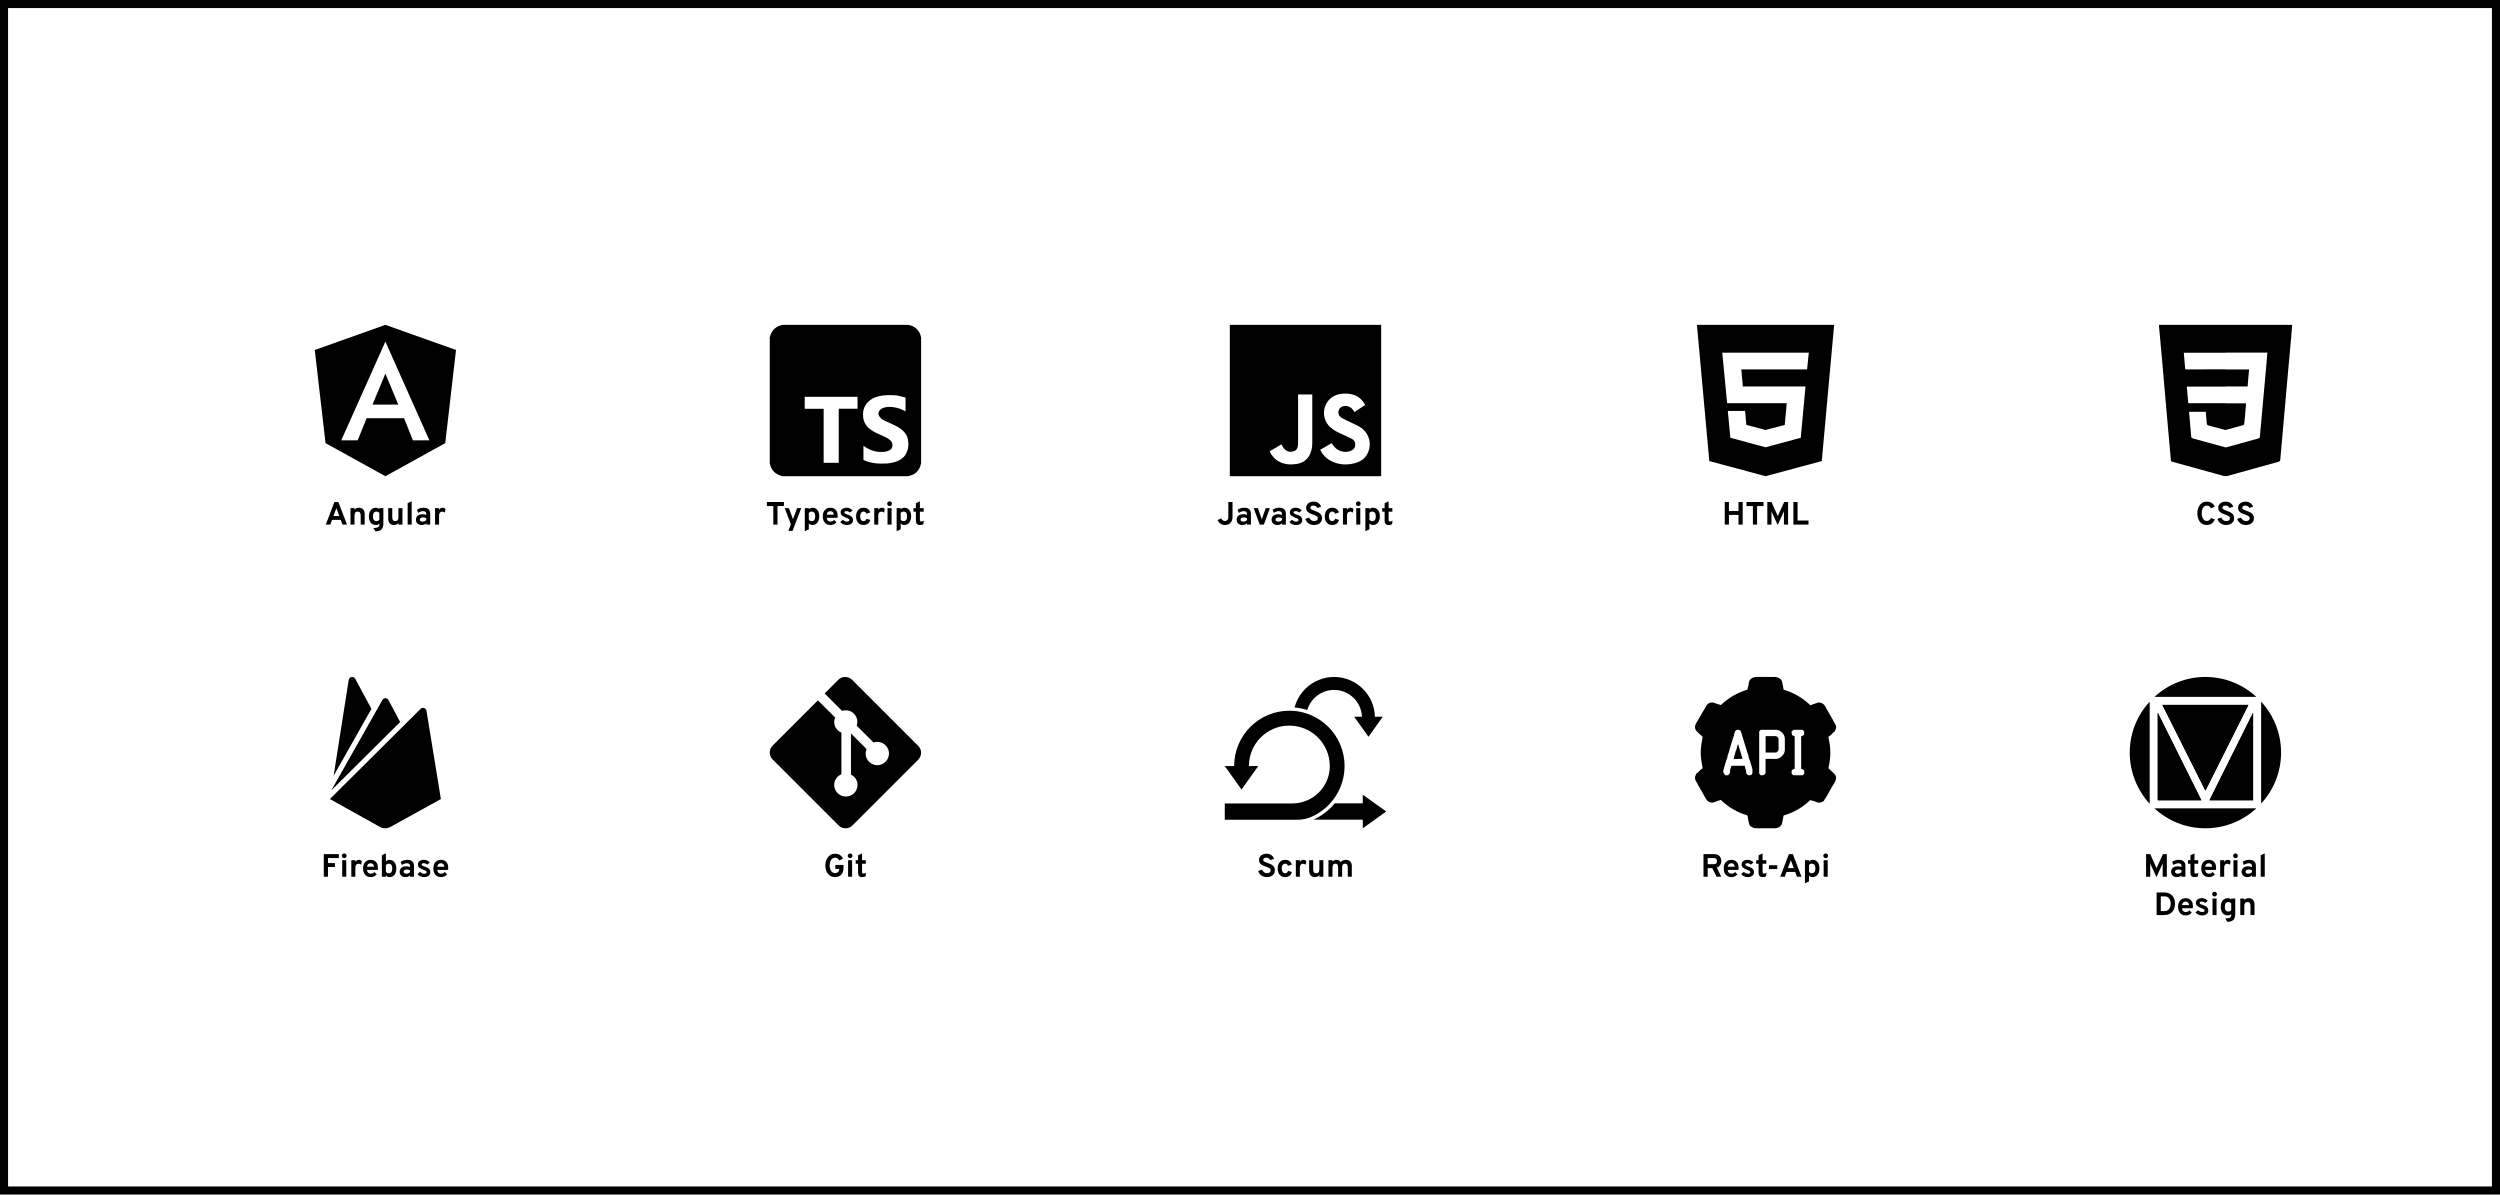 <svg width="1239" height="592" viewBox="0 0 1239 592" fill="none" xmlns="http://www.w3.org/2000/svg">
<rect x="2" y="2" width="1235" height="588" stroke="black" stroke-width="4"/>
<path d="M191 161L226 173.45L220.663 219.612L191 236L161.337 219.612L156 173.45L191 161ZM191 169.288L169.119 218.225H177.278L181.678 207.275H200.247L204.65 218.225H212.805L191 169.288ZM197.39 200.525H184.61L191 185.188L197.39 200.525Z" fill="black"/>
<path d="M161.464 260L165.728 248.8H167.696L171.976 260H169.744L168.856 257.632H164.576L163.704 260H161.464ZM165.248 255.736H168.168L167.048 252.736C167.011 252.645 166.971 252.544 166.928 252.432C166.886 252.32 166.846 252.208 166.808 252.096C166.771 251.979 166.739 251.877 166.712 251.792C166.686 251.877 166.654 251.979 166.616 252.096C166.579 252.208 166.539 252.32 166.496 252.432C166.454 252.544 166.414 252.645 166.376 252.736L165.248 255.736ZM173.701 260V251.824H175.701V252.608C175.962 252.283 176.274 252.04 176.637 251.88C177.005 251.715 177.424 251.632 177.893 251.632C178.805 251.632 179.509 251.915 180.005 252.48C180.501 253.04 180.749 253.848 180.749 254.904V260H178.757V255.52C178.757 254.832 178.637 254.331 178.397 254.016C178.162 253.696 177.794 253.536 177.293 253.536C176.749 253.536 176.346 253.696 176.085 254.016C175.829 254.331 175.701 254.821 175.701 255.488V260H173.701ZM186.136 263.408L185.032 261.736C185.811 261.677 186.413 261.589 186.84 261.472C187.272 261.355 187.573 261.187 187.744 260.968C187.915 260.749 188 260.464 188 260.112V259.52C187.584 259.968 186.997 260.192 186.24 260.192C185.531 260.192 184.92 260.021 184.408 259.68C183.896 259.333 183.501 258.84 183.224 258.2C182.952 257.555 182.816 256.789 182.816 255.904C182.816 255.04 182.957 254.288 183.24 253.648C183.528 253.008 183.928 252.512 184.44 252.16C184.957 251.808 185.563 251.632 186.256 251.632C186.619 251.632 186.949 251.688 187.248 251.8C187.552 251.912 187.803 252.075 188 252.288V251.824H189.992V259.264C189.992 259.989 189.925 260.603 189.792 261.104C189.659 261.605 189.44 262.016 189.136 262.336C188.837 262.656 188.443 262.899 187.952 263.064C187.461 263.235 186.856 263.349 186.136 263.408ZM186.568 258.28C186.851 258.28 187.115 258.216 187.36 258.088C187.611 257.955 187.824 257.776 188 257.552V254.256C187.851 254.048 187.645 253.877 187.384 253.744C187.123 253.605 186.859 253.536 186.592 253.536C186.016 253.536 185.576 253.739 185.272 254.144C184.973 254.544 184.824 255.131 184.824 255.904C184.824 256.405 184.891 256.835 185.024 257.192C185.163 257.544 185.363 257.813 185.624 258C185.885 258.187 186.2 258.28 186.568 258.28ZM195.274 260.192C194.362 260.192 193.656 259.909 193.154 259.344C192.653 258.773 192.402 257.968 192.402 256.928V251.824H194.402V256.304C194.402 256.992 194.52 257.493 194.754 257.808C194.989 258.123 195.36 258.28 195.866 258.28C196.41 258.28 196.81 258.123 197.066 257.808C197.328 257.488 197.458 256.997 197.458 256.336V251.824H199.45V260H197.458V259.232C197.208 259.552 196.898 259.792 196.53 259.952C196.168 260.112 195.749 260.192 195.274 260.192ZM202.031 260V249.352L204.031 248.448V260H202.031ZM209.023 260.192C208.133 260.192 207.426 259.952 206.903 259.472C206.386 258.987 206.127 258.331 206.127 257.504C206.127 256.971 206.261 256.504 206.527 256.104C206.799 255.699 207.175 255.387 207.655 255.168C208.141 254.944 208.706 254.832 209.351 254.832C209.709 254.832 210.053 254.867 210.383 254.936C210.719 255 211.013 255.093 211.263 255.216V254.704C211.263 254.245 211.133 253.901 210.871 253.672C210.615 253.437 210.237 253.32 209.735 253.32C209.335 253.32 208.925 253.392 208.503 253.536C208.082 253.68 207.655 253.893 207.223 254.176L206.623 252.6C207.093 252.291 207.615 252.053 208.191 251.888C208.767 251.717 209.349 251.632 209.935 251.632C211.034 251.632 211.855 251.893 212.399 252.416C212.943 252.933 213.215 253.707 213.215 254.736V260H211.263V259.344C210.986 259.621 210.655 259.832 210.271 259.976C209.893 260.12 209.477 260.192 209.023 260.192ZM209.487 258.504C209.818 258.504 210.135 258.44 210.439 258.312C210.749 258.179 211.023 257.992 211.263 257.752V256.784C211.034 256.672 210.778 256.587 210.495 256.528C210.218 256.464 209.941 256.432 209.663 256.432C209.167 256.432 208.775 256.528 208.487 256.72C208.205 256.907 208.063 257.168 208.063 257.504C208.063 257.819 208.189 258.064 208.439 258.24C208.69 258.416 209.039 258.504 209.487 258.504ZM215.607 260V251.824H217.607V252.704C217.757 252.389 217.991 252.133 218.311 251.936C218.631 251.733 218.967 251.632 219.319 251.632C219.901 251.632 220.391 251.832 220.791 252.232L220.511 254.064C220.293 253.883 220.079 253.755 219.871 253.68C219.663 253.605 219.434 253.568 219.183 253.568C218.853 253.568 218.57 253.645 218.335 253.8C218.101 253.955 217.919 254.179 217.791 254.472C217.669 254.765 217.607 255.117 217.607 255.528V260H215.607Z" fill="black"/>
<path d="M456.432 166.969C455.886 164.104 453.667 161.784 450.833 161.171C450.697 161.136 450.56 161.136 450.389 161.102C450.355 161.102 450.321 161.034 450.287 161H387.679C387.645 161.034 387.611 161.102 387.542 161.102C384.709 161.58 382.319 163.831 381.671 166.696C381.637 166.798 381.568 166.935 381.5 167.071V229.793C381.534 229.861 381.602 229.895 381.602 229.963C382.285 233.101 384.197 235.045 387.303 235.829C387.406 235.864 387.474 235.932 387.542 236H450.389C450.458 235.966 450.492 235.898 450.56 235.864C453.667 235.147 455.578 233.271 456.363 230.168C456.398 230.065 456.363 229.929 456.398 229.827C456.398 229.793 456.466 229.759 456.5 229.724V167.173C456.5 167.105 456.432 167.071 456.432 166.969ZM425.025 202.576H424.65C421.816 202.576 418.949 202.576 416.115 202.576C415.979 202.576 415.842 202.576 415.706 202.576C415.706 202.61 415.672 202.61 415.672 202.644C415.672 202.78 415.672 202.917 415.672 203.053V229.349H408.195V202.61H398.808V196.641H424.991V202.576H425.025ZM450.219 220.413C450.15 221.573 449.98 222.699 449.502 223.79C449.365 224.131 449.263 224.438 449.092 224.779C448.478 226.075 447.454 226.996 446.259 227.746C444.893 228.599 443.391 229.076 441.821 229.383C440.08 229.724 438.339 229.827 436.564 229.759C435.71 229.724 434.857 229.724 434.003 229.622C431.989 229.383 430.009 228.94 428.166 228.053C428.063 228.019 427.927 227.849 427.927 227.746C427.927 225.529 427.927 223.312 427.927 221.095C427.927 221.061 427.927 221.027 427.927 220.959C428.473 221.334 429.019 221.709 429.566 222.016C430.897 222.801 432.365 223.347 433.867 223.688C435.164 223.995 436.461 224.029 437.759 223.96C438.749 223.926 439.739 223.688 440.626 223.244C441.411 222.835 442.06 222.289 442.231 221.368C442.401 220.55 442.333 219.731 441.855 219.015C441.172 217.992 440.216 217.344 439.158 216.798C437.963 216.218 436.769 215.707 435.54 215.161C433.73 214.342 431.955 213.456 430.487 212.091C429.292 210.966 428.405 209.636 427.995 208.033C427.756 207.078 427.688 206.123 427.722 205.168C427.756 202.814 428.61 200.802 430.282 199.131C431.648 197.767 433.321 196.948 435.164 196.471C436.427 196.164 437.69 195.925 438.987 195.891C439.909 195.891 440.831 195.789 441.718 195.823C443.118 195.857 444.484 195.925 445.849 196.266C446.737 196.505 447.658 196.744 448.546 196.948C448.717 196.982 448.785 197.085 448.785 197.289C448.785 199.404 448.785 201.553 448.785 203.667C448.785 203.735 448.785 203.804 448.751 203.906C448.478 203.735 448.239 203.599 448 203.462C446.907 202.849 445.747 202.439 444.552 202.132C443.221 201.825 441.889 201.621 440.524 201.655C439.602 201.689 438.646 201.825 437.793 202.132C436.734 202.508 435.881 203.121 435.505 204.247C435.198 205.134 435.437 205.884 435.983 206.6C436.666 207.487 437.588 208.101 438.578 208.578C439.909 209.226 441.275 209.772 442.572 210.386C444.074 211.102 445.576 211.819 446.839 212.876C447.931 213.797 448.921 214.82 449.468 216.184C449.775 217.003 450.048 217.855 450.048 218.776C450.185 219.322 450.253 219.868 450.219 220.413Z" fill="black"/>
<path d="M383.253 260V250.792H380.077V248.8H388.517V250.792H385.325V260H383.253ZM390.733 263.104L391.973 259.856L388.909 251.824H390.965L392.749 256.608C392.797 256.72 392.842 256.843 392.885 256.976C392.928 257.109 392.968 257.243 393.005 257.376C393.037 257.243 393.074 257.112 393.117 256.984C393.165 256.851 393.213 256.725 393.261 256.608L395.045 251.824H397.101L392.797 263.104H390.733ZM398.85 263.248V251.824H400.85V252.424C401.298 251.896 401.898 251.632 402.65 251.632C403.348 251.632 403.951 251.805 404.458 252.152C404.964 252.493 405.354 252.984 405.626 253.624C405.898 254.264 406.034 255.027 406.034 255.912C406.034 256.771 405.892 257.523 405.61 258.168C405.327 258.808 404.93 259.307 404.418 259.664C403.906 260.016 403.308 260.192 402.626 260.192C402.252 260.192 401.916 260.125 401.618 259.992C401.319 259.853 401.063 259.651 400.85 259.384V262.344L398.85 263.248ZM402.33 258.28C402.874 258.28 403.292 258.075 403.586 257.664C403.879 257.248 404.026 256.664 404.026 255.912C404.026 255.16 403.876 254.576 403.578 254.16C403.279 253.744 402.863 253.536 402.33 253.536C402.004 253.536 401.719 253.595 401.474 253.712C401.234 253.829 401.026 254.008 400.85 254.248V257.552C400.994 257.781 401.196 257.96 401.458 258.088C401.724 258.216 402.015 258.28 402.33 258.28ZM411.561 260.192C410.777 260.192 410.1 260.016 409.529 259.664C408.964 259.312 408.527 258.816 408.217 258.176C407.913 257.531 407.761 256.773 407.761 255.904C407.761 255.024 407.916 254.264 408.225 253.624C408.54 252.984 408.98 252.493 409.545 252.152C410.116 251.805 410.788 251.632 411.561 251.632C412.223 251.632 412.823 251.771 413.361 252.048C413.9 252.325 414.329 252.752 414.649 253.328C414.969 253.899 415.129 254.627 415.129 255.512C415.129 255.651 415.124 255.821 415.113 256.024C415.108 256.221 415.095 256.421 415.073 256.624H409.737C409.759 256.997 409.844 257.325 409.993 257.608C410.148 257.885 410.359 258.101 410.625 258.256C410.892 258.411 411.207 258.488 411.569 258.488C411.959 258.488 412.297 258.424 412.585 258.296C412.873 258.163 413.145 257.952 413.401 257.664L414.553 258.856C414.201 259.256 413.777 259.579 413.281 259.824C412.785 260.069 412.212 260.192 411.561 260.192ZM409.745 255.064H413.193C413.167 254.707 413.087 254.4 412.953 254.144C412.82 253.883 412.633 253.683 412.393 253.544C412.153 253.405 411.863 253.336 411.521 253.336C411.052 253.336 410.652 253.48 410.321 253.768C409.991 254.056 409.799 254.488 409.745 255.064ZM419.631 260.192C418.991 260.192 418.378 260.056 417.791 259.784C417.21 259.512 416.748 259.147 416.407 258.688L417.719 257.584C417.991 257.872 418.306 258.101 418.663 258.272C419.02 258.437 419.362 258.52 419.687 258.52C420.092 258.52 420.404 258.453 420.623 258.32C420.842 258.181 420.951 257.989 420.951 257.744C420.951 257.584 420.898 257.443 420.791 257.32C420.69 257.192 420.508 257.064 420.247 256.936C419.986 256.803 419.618 256.651 419.143 256.48C418.226 256.144 417.575 255.781 417.191 255.392C416.807 254.997 416.615 254.499 416.615 253.896C416.615 253.224 416.887 252.68 417.431 252.264C417.975 251.843 418.684 251.632 419.559 251.632C420.156 251.632 420.706 251.744 421.207 251.968C421.714 252.192 422.148 252.52 422.511 252.952L421.207 254.032C420.727 253.547 420.167 253.304 419.527 253.304C419.202 253.304 418.94 253.365 418.743 253.488C418.546 253.605 418.447 253.765 418.447 253.968C418.447 254.165 418.562 254.341 418.791 254.496C419.026 254.651 419.46 254.832 420.095 255.04C420.724 255.237 421.234 255.461 421.623 255.712C422.018 255.963 422.306 256.253 422.487 256.584C422.674 256.915 422.767 257.296 422.767 257.728C422.767 258.496 422.487 259.099 421.927 259.536C421.372 259.973 420.607 260.192 419.631 260.192ZM427.933 260.192C427.181 260.192 426.531 260.019 425.981 259.672C425.432 259.325 425.008 258.835 424.709 258.2C424.411 257.56 424.261 256.8 424.261 255.92C424.261 255.04 424.411 254.28 424.709 253.64C425.013 253 425.443 252.507 425.997 252.16C426.552 251.808 427.205 251.632 427.957 251.632C428.805 251.632 429.509 251.829 430.069 252.224C430.635 252.613 431.043 253.192 431.293 253.96L429.397 254.6C429.269 254.259 429.083 253.997 428.837 253.816C428.592 253.629 428.309 253.536 427.989 253.536C427.472 253.536 427.059 253.749 426.749 254.176C426.445 254.603 426.293 255.184 426.293 255.92C426.293 256.645 426.443 257.221 426.741 257.648C427.04 258.075 427.443 258.288 427.949 258.288C428.307 258.288 428.611 258.187 428.861 257.984C429.117 257.781 429.307 257.485 429.429 257.096L431.317 257.664C431.077 258.501 430.669 259.133 430.093 259.56C429.523 259.981 428.803 260.192 427.933 260.192ZM433.271 260V251.824H435.271V252.704C435.421 252.389 435.655 252.133 435.975 251.936C436.295 251.733 436.631 251.632 436.983 251.632C437.565 251.632 438.055 251.832 438.455 252.232L438.175 254.064C437.957 253.883 437.743 253.755 437.535 253.68C437.327 253.605 437.098 253.568 436.847 253.568C436.517 253.568 436.234 253.645 435.999 253.8C435.765 253.955 435.583 254.179 435.455 254.472C435.333 254.765 435.271 255.117 435.271 255.528V260H433.271ZM439.866 260V251.824H441.866V260H439.866ZM440.866 250.8C440.546 250.8 440.268 250.685 440.034 250.456C439.804 250.221 439.69 249.944 439.69 249.624C439.69 249.304 439.804 249.032 440.034 248.808C440.263 248.579 440.54 248.464 440.866 248.464C441.202 248.464 441.482 248.576 441.706 248.8C441.93 249.024 442.042 249.299 442.042 249.624C442.042 249.949 441.927 250.227 441.698 250.456C441.474 250.685 441.196 250.8 440.866 250.8ZM444.381 263.248V251.824H446.381V252.424C446.829 251.896 447.429 251.632 448.181 251.632C448.879 251.632 449.482 251.805 449.989 252.152C450.495 252.493 450.885 252.984 451.157 253.624C451.429 254.264 451.565 255.027 451.565 255.912C451.565 256.771 451.423 257.523 451.141 258.168C450.858 258.808 450.461 259.307 449.949 259.664C449.437 260.016 448.839 260.192 448.157 260.192C447.783 260.192 447.447 260.125 447.149 259.992C446.85 259.853 446.594 259.651 446.381 259.384V262.344L444.381 263.248ZM447.861 258.28C448.405 258.28 448.823 258.075 449.117 257.664C449.41 257.248 449.557 256.664 449.557 255.912C449.557 255.16 449.407 254.576 449.109 254.16C448.81 253.744 448.394 253.536 447.861 253.536C447.535 253.536 447.25 253.595 447.005 253.712C446.765 253.829 446.557 254.008 446.381 254.248V257.552C446.525 257.781 446.727 257.96 446.989 258.088C447.255 258.216 447.546 258.28 447.861 258.28ZM455.874 260.192C455.224 260.192 454.736 260.013 454.41 259.656C454.085 259.299 453.922 258.765 453.922 258.056V253.576H452.73V251.824H453.922V249.4L455.906 248.448V251.824H457.762V253.576H455.906V257.696C455.906 257.952 455.957 258.141 456.058 258.264C456.165 258.387 456.33 258.448 456.554 258.448C456.949 258.448 457.381 258.325 457.85 258.08L457.618 259.824C457.373 259.947 457.106 260.037 456.818 260.096C456.53 260.16 456.216 260.192 455.874 260.192Z" fill="black"/>
<path d="M609.5 161C634.517 161 659.483 161 684.5 161C684.5 186.017 684.5 211.034 684.5 236C659.534 236 634.517 236 609.5 236C609.5 210.932 609.5 185.966 609.5 161ZM676.6 200.703C675.081 197.968 673.004 196.095 670.017 195.436C667.89 194.93 665.763 194.93 663.636 195.386C656.748 196.804 653.811 205.109 658.268 210.629C659.838 212.553 661.914 213.718 664.091 214.731C666.016 215.642 667.991 216.503 669.915 217.465C671.232 218.124 671.789 219.339 671.637 220.808C671.485 222.276 670.472 223.086 669.206 223.542C666.37 224.555 663.079 223.643 661.154 221.263C660.749 220.757 660.344 220.2 659.939 219.643C658.015 220.757 656.141 221.82 654.267 222.935C655.432 225.213 657.052 227.036 659.281 228.252C663.079 230.328 667.079 230.632 671.181 229.619C673.865 228.961 676.144 227.594 677.562 225.112C680.195 220.402 678.676 214.528 674.017 211.641C671.941 210.375 669.611 209.515 667.434 208.4C666.37 207.843 665.256 207.337 664.345 206.628C662.724 205.311 663.028 202.678 664.851 201.665C666.624 200.652 669.105 201.26 670.472 203.032C670.776 203.387 670.979 203.792 671.283 204.197C673.004 203.032 674.777 201.868 676.6 200.703ZM629.25 223.694C630.263 225.872 631.732 227.594 633.808 228.708C636.492 230.176 639.429 230.429 642.417 229.974C645.101 229.569 647.329 228.353 648.798 225.922C650.013 223.897 650.368 221.668 650.368 219.288C650.368 211.591 650.368 203.893 650.368 196.196C650.368 195.993 650.368 195.74 650.368 195.487C647.988 195.487 645.709 195.487 643.328 195.487C643.328 195.791 643.328 196.044 643.328 196.348C643.328 203.944 643.328 211.49 643.328 219.086C643.328 219.795 643.278 220.554 643.177 221.263C642.974 222.428 642.366 223.289 641.202 223.643C639.024 224.302 637.252 223.643 635.985 221.77C635.682 221.263 635.378 220.757 635.023 220.251C633.048 221.415 631.175 222.529 629.25 223.694Z" fill="black"/>
<path d="M607.068 260.192C606.268 260.192 605.548 259.976 604.908 259.544C604.268 259.112 603.777 258.512 603.436 257.744L605.228 256.904C605.452 257.315 605.705 257.635 605.988 257.864C606.27 258.088 606.633 258.2 607.076 258.2C607.294 258.2 607.502 258.168 607.7 258.104C607.897 258.04 608.076 257.931 608.236 257.776C608.401 257.621 608.529 257.405 608.62 257.128C608.716 256.845 608.764 256.485 608.764 256.048V248.8H610.844V256.136C610.844 256.931 610.729 257.592 610.5 258.12C610.27 258.643 609.966 259.056 609.588 259.36C609.214 259.659 608.806 259.872 608.364 260C607.926 260.128 607.494 260.192 607.068 260.192ZM615.766 260.192C614.875 260.192 614.168 259.952 613.646 259.472C613.128 258.987 612.87 258.331 612.87 257.504C612.87 256.971 613.003 256.504 613.27 256.104C613.542 255.699 613.918 255.387 614.398 255.168C614.883 254.944 615.448 254.832 616.094 254.832C616.451 254.832 616.795 254.867 617.126 254.936C617.462 255 617.755 255.093 618.006 255.216V254.704C618.006 254.245 617.875 253.901 617.614 253.672C617.358 253.437 616.979 253.32 616.478 253.32C616.078 253.32 615.667 253.392 615.246 253.536C614.824 253.68 614.398 253.893 613.966 254.176L613.366 252.6C613.835 252.291 614.358 252.053 614.934 251.888C615.51 251.717 616.091 251.632 616.678 251.632C617.776 251.632 618.598 251.893 619.142 252.416C619.686 252.933 619.958 253.707 619.958 254.736V260H618.006V259.344C617.728 259.621 617.398 259.832 617.014 259.976C616.635 260.12 616.219 260.192 615.766 260.192ZM616.23 258.504C616.56 258.504 616.878 258.44 617.182 258.312C617.491 258.179 617.766 257.992 618.006 257.752V256.784C617.776 256.672 617.52 256.587 617.238 256.528C616.96 256.464 616.683 256.432 616.406 256.432C615.91 256.432 615.518 256.528 615.23 256.72C614.947 256.907 614.806 257.168 614.806 257.504C614.806 257.819 614.931 258.064 615.182 258.24C615.432 258.416 615.782 258.504 616.23 258.504ZM624.323 260L621.331 251.824H623.403L625.115 256.688C625.163 256.805 625.205 256.931 625.243 257.064C625.28 257.197 625.317 257.331 625.355 257.464C625.392 257.331 625.429 257.197 625.467 257.064C625.509 256.931 625.549 256.805 625.587 256.688L627.291 251.824H629.355L626.363 260H624.323ZM633.094 260.192C632.203 260.192 631.496 259.952 630.974 259.472C630.456 258.987 630.198 258.331 630.198 257.504C630.198 256.971 630.331 256.504 630.598 256.104C630.87 255.699 631.246 255.387 631.726 255.168C632.211 254.944 632.776 254.832 633.422 254.832C633.779 254.832 634.123 254.867 634.454 254.936C634.79 255 635.083 255.093 635.334 255.216V254.704C635.334 254.245 635.203 253.901 634.942 253.672C634.686 253.437 634.307 253.32 633.806 253.32C633.406 253.32 632.995 253.392 632.574 253.536C632.152 253.68 631.726 253.893 631.294 254.176L630.694 252.6C631.163 252.291 631.686 252.053 632.262 251.888C632.838 251.717 633.419 251.632 634.006 251.632C635.104 251.632 635.926 251.893 636.47 252.416C637.014 252.933 637.286 253.707 637.286 254.736V260H635.334V259.344C635.056 259.621 634.726 259.832 634.342 259.976C633.963 260.12 633.547 260.192 633.094 260.192ZM633.558 258.504C633.888 258.504 634.206 258.44 634.51 258.312C634.819 258.179 635.094 257.992 635.334 257.752V256.784C635.104 256.672 634.848 256.587 634.566 256.528C634.288 256.464 634.011 256.432 633.734 256.432C633.238 256.432 632.846 256.528 632.558 256.72C632.275 256.907 632.134 257.168 632.134 257.504C632.134 257.819 632.259 258.064 632.51 258.24C632.76 258.416 633.11 258.504 633.558 258.504ZM642.256 260.192C641.616 260.192 641.003 260.056 640.416 259.784C639.835 259.512 639.373 259.147 639.032 258.688L640.344 257.584C640.616 257.872 640.931 258.101 641.288 258.272C641.645 258.437 641.987 258.52 642.312 258.52C642.717 258.52 643.029 258.453 643.248 258.32C643.467 258.181 643.576 257.989 643.576 257.744C643.576 257.584 643.523 257.443 643.416 257.32C643.315 257.192 643.133 257.064 642.872 256.936C642.611 256.803 642.243 256.651 641.768 256.48C640.851 256.144 640.2 255.781 639.816 255.392C639.432 254.997 639.24 254.499 639.24 253.896C639.24 253.224 639.512 252.68 640.056 252.264C640.6 251.843 641.309 251.632 642.184 251.632C642.781 251.632 643.331 251.744 643.832 251.968C644.339 252.192 644.773 252.52 645.136 252.952L643.832 254.032C643.352 253.547 642.792 253.304 642.152 253.304C641.827 253.304 641.565 253.365 641.368 253.488C641.171 253.605 641.072 253.765 641.072 253.968C641.072 254.165 641.187 254.341 641.416 254.496C641.651 254.651 642.085 254.832 642.72 255.04C643.349 255.237 643.859 255.461 644.248 255.712C644.643 255.963 644.931 256.253 645.112 256.584C645.299 256.915 645.392 257.296 645.392 257.728C645.392 258.496 645.112 259.099 644.552 259.536C643.997 259.973 643.232 260.192 642.256 260.192ZM651.187 260.192C650.488 260.192 649.854 260.069 649.283 259.824C648.712 259.579 648.222 259.232 647.811 258.784C647.406 258.331 647.102 257.797 646.899 257.184L648.779 256.488C649.019 257 649.352 257.421 649.779 257.752C650.211 258.077 650.696 258.24 651.235 258.24C651.806 258.24 652.259 258.12 652.595 257.88C652.936 257.64 653.107 257.291 653.107 256.832C653.107 256.517 653.006 256.256 652.803 256.048C652.606 255.835 652.336 255.653 651.995 255.504C651.659 255.349 651.278 255.2 650.851 255.056C650.44 254.917 650.027 254.763 649.611 254.592C649.195 254.421 648.814 254.213 648.467 253.968C648.12 253.717 647.84 253.403 647.627 253.024C647.419 252.645 647.315 252.181 647.315 251.632C647.315 251.083 647.462 250.579 647.755 250.12C648.048 249.661 648.472 249.296 649.027 249.024C649.587 248.747 650.264 248.608 651.059 248.608C651.71 248.608 652.286 248.72 652.787 248.944C653.294 249.163 653.712 249.461 654.043 249.84C654.374 250.219 654.603 250.648 654.731 251.128L652.875 251.744C652.726 251.408 652.496 251.128 652.187 250.904C651.883 250.675 651.47 250.56 650.947 250.56C650.456 250.56 650.075 250.656 649.803 250.848C649.531 251.04 649.395 251.312 649.395 251.664C649.395 251.904 649.486 252.109 649.667 252.28C649.854 252.445 650.102 252.595 650.411 252.728C650.726 252.861 651.08 252.997 651.475 253.136C651.918 253.285 652.358 253.456 652.795 253.648C653.238 253.835 653.638 254.064 653.995 254.336C654.358 254.608 654.648 254.947 654.867 255.352C655.086 255.752 655.195 256.243 655.195 256.824C655.195 257.539 655.016 258.147 654.659 258.648C654.307 259.149 653.83 259.533 653.227 259.8C652.624 260.061 651.944 260.192 651.187 260.192ZM660.23 260.192C659.478 260.192 658.828 260.019 658.278 259.672C657.729 259.325 657.305 258.835 657.006 258.2C656.708 257.56 656.558 256.8 656.558 255.92C656.558 255.04 656.708 254.28 657.006 253.64C657.31 253 657.74 252.507 658.294 252.16C658.849 251.808 659.502 251.632 660.254 251.632C661.102 251.632 661.806 251.829 662.366 252.224C662.932 252.613 663.34 253.192 663.59 253.96L661.694 254.6C661.566 254.259 661.38 253.997 661.134 253.816C660.889 253.629 660.606 253.536 660.286 253.536C659.769 253.536 659.356 253.749 659.046 254.176C658.742 254.603 658.59 255.184 658.59 255.92C658.59 256.645 658.74 257.221 659.038 257.648C659.337 258.075 659.74 258.288 660.246 258.288C660.604 258.288 660.908 258.187 661.158 257.984C661.414 257.781 661.604 257.485 661.726 257.096L663.614 257.664C663.374 258.501 662.966 259.133 662.39 259.56C661.82 259.981 661.1 260.192 660.23 260.192ZM665.568 260V251.824H667.568V252.704C667.718 252.389 667.952 252.133 668.272 251.936C668.592 251.733 668.928 251.632 669.28 251.632C669.862 251.632 670.352 251.832 670.752 252.232L670.472 254.064C670.254 253.883 670.04 253.755 669.832 253.68C669.624 253.605 669.395 253.568 669.144 253.568C668.814 253.568 668.531 253.645 668.296 253.8C668.062 253.955 667.88 254.179 667.752 254.472C667.63 254.765 667.568 255.117 667.568 255.528V260H665.568ZM672.162 260V251.824H674.162V260H672.162ZM673.162 250.8C672.842 250.8 672.565 250.685 672.33 250.456C672.101 250.221 671.986 249.944 671.986 249.624C671.986 249.304 672.101 249.032 672.33 248.808C672.56 248.579 672.837 248.464 673.162 248.464C673.498 248.464 673.778 248.576 674.002 248.8C674.226 249.024 674.338 249.299 674.338 249.624C674.338 249.949 674.224 250.227 673.994 250.456C673.77 250.685 673.493 250.8 673.162 250.8ZM676.678 263.248V251.824H678.678V252.424C679.126 251.896 679.726 251.632 680.478 251.632C681.176 251.632 681.779 251.805 682.286 252.152C682.792 252.493 683.182 252.984 683.454 253.624C683.726 254.264 683.862 255.027 683.862 255.912C683.862 256.771 683.72 257.523 683.438 258.168C683.155 258.808 682.758 259.307 682.246 259.664C681.734 260.016 681.136 260.192 680.454 260.192C680.08 260.192 679.744 260.125 679.446 259.992C679.147 259.853 678.891 259.651 678.678 259.384V262.344L676.678 263.248ZM680.158 258.28C680.702 258.28 681.12 258.075 681.414 257.664C681.707 257.248 681.854 256.664 681.854 255.912C681.854 255.16 681.704 254.576 681.406 254.16C681.107 253.744 680.691 253.536 680.158 253.536C679.832 253.536 679.547 253.595 679.302 253.712C679.062 253.829 678.854 254.008 678.678 254.248V257.552C678.822 257.781 679.024 257.96 679.286 258.088C679.552 258.216 679.843 258.28 680.158 258.28ZM688.171 260.192C687.52 260.192 687.032 260.013 686.707 259.656C686.382 259.299 686.219 258.765 686.219 258.056V253.576H685.027V251.824H686.219V249.4L688.203 248.448V251.824H690.059V253.576H688.203V257.696C688.203 257.952 688.254 258.141 688.355 258.264C688.462 258.387 688.627 258.448 688.851 258.448C689.246 258.448 689.678 258.325 690.147 258.08L689.915 259.824C689.67 259.947 689.403 260.037 689.115 260.096C688.827 260.16 688.512 260.192 688.171 260.192Z" fill="black"/>
<path d="M875 221.667L892.453 216.958L894.807 191.54H863.765L862.994 183.087H895.581L896.439 174.796H853.561L855.964 199.839H885.506L884.52 210.586L875 213.088L865.48 210.586L864.883 203.671H856.308L857.55 216.961L875 221.667ZM841 161H909L902.869 228.5L875 236L847.131 228.5L841 161Z" fill="black"/>
<path d="M854.789 260V248.8H856.861V253.24H861.597V248.8H863.669V260H861.597V255.216H856.861V260H854.789ZM868.737 260V250.792H865.561V248.8H874.001V250.792H870.809V260H868.737ZM881.035 260.192L878.171 253.952C878.133 253.872 878.093 253.779 878.051 253.672C878.008 253.565 877.971 253.459 877.939 253.352C877.944 253.437 877.947 253.539 877.947 253.656C877.952 253.773 877.955 253.877 877.955 253.968V260H875.883V248.8H877.955L880.795 255.152C880.848 255.269 880.896 255.387 880.939 255.504C880.987 255.616 881.032 255.733 881.075 255.856C881.117 255.733 881.16 255.613 881.203 255.496C881.245 255.379 881.291 255.264 881.339 255.152L884.235 248.8H886.179V260H884.107V253.952C884.107 253.856 884.107 253.749 884.107 253.632C884.112 253.515 884.115 253.419 884.115 253.344C884.083 253.44 884.043 253.544 883.995 253.656C883.952 253.763 883.909 253.861 883.867 253.952L881.035 260.192ZM888.805 260V248.8H890.877V257.992H896.293V260H888.805Z" fill="black"/>
<path d="M1070.01 161.013C1070.01 161.304 1069.99 161.502 1070.01 161.7C1070.51 167.198 1071.01 172.696 1071.5 178.207C1072.18 186.004 1072.85 193.801 1073.54 201.585C1074.32 210.334 1075.11 219.07 1075.86 227.819C1075.91 228.453 1076.13 228.731 1076.73 228.889C1085.16 231.215 1093.57 233.554 1102.01 235.867C1102.57 236.026 1103.26 236.052 1103.83 235.893C1112.29 233.567 1120.74 231.202 1129.2 228.863C1129.84 228.678 1130.07 228.387 1130.12 227.726C1130.39 224.422 1130.7 221.105 1130.99 217.801C1131.48 212.33 1131.95 206.859 1132.44 201.387C1133.01 194.964 1133.59 188.555 1134.15 182.132C1134.58 177.348 1135.02 172.577 1135.45 167.793C1135.64 165.546 1135.82 163.3 1136 161H1070.01V161.013ZM1123.27 180.097C1122.83 184.934 1122.4 189.784 1121.96 194.621C1121.46 200.185 1120.96 205.748 1120.46 211.299C1120.32 212.898 1120.1 214.497 1120.06 216.11C1120.04 216.969 1119.67 217.193 1118.96 217.391C1113.87 218.766 1108.8 220.18 1103.72 221.581C1103.5 221.647 1103.29 221.726 1103.06 221.792C1102.98 221.753 1102.9 221.726 1102.81 221.687C1097.38 220.206 1091.95 218.713 1086.52 217.206C1086.3 217.14 1086.01 216.784 1085.98 216.532C1085.6 212.409 1085.26 208.286 1084.89 204.083H1093.18C1093.32 205.735 1093.48 207.414 1093.61 209.105C1093.73 210.665 1093.72 210.665 1095.18 211.061C1097.8 211.762 1100.44 212.449 1103.06 213.136L1103.04 213.07C1105.91 212.303 1108.78 211.55 1111.66 210.731C1111.92 210.651 1112.22 210.229 1112.26 209.938C1112.43 208.669 1112.53 207.387 1112.63 206.118C1112.8 204.07 1112.97 202.022 1113.16 199.881H1103.04L1103.06 199.828C1103 199.828 1102.92 199.828 1102.85 199.828H1084.5C1084.25 197.092 1084.02 194.383 1083.77 191.594H1102.86C1102.93 191.594 1103.01 191.594 1103.08 191.594L1103.05 191.542H1113.9C1114.15 188.7 1114.4 185.925 1114.65 183.097H1103.04L1103.06 183.044C1103 183.044 1102.92 183.044 1102.85 183.044C1096.35 183.057 1089.86 183.057 1083.36 183.07C1083.27 183.07 1083.17 183.031 1083 182.978C1082.76 180.282 1082.51 177.586 1082.28 174.81H1102.85C1102.92 174.81 1103 174.81 1103.06 174.81L1103.04 174.758H1123.7C1123.56 176.608 1123.41 178.352 1123.27 180.097Z" fill="black"/>
<path d="M1093.71 260.176C1092.84 260.176 1092.1 260.008 1091.5 259.672C1090.9 259.336 1090.42 258.891 1090.05 258.336C1089.69 257.776 1089.43 257.155 1089.26 256.472C1089.1 255.789 1089.01 255.099 1089.01 254.4C1089.01 253.739 1089.1 253.069 1089.26 252.392C1089.43 251.709 1089.7 251.083 1090.07 250.512C1090.44 249.936 1090.93 249.475 1091.53 249.128C1092.12 248.781 1092.85 248.608 1093.71 248.608C1094.42 248.608 1095.03 248.728 1095.56 248.968C1096.08 249.203 1096.51 249.509 1096.85 249.888C1097.2 250.261 1097.46 250.653 1097.65 251.064L1095.79 251.928C1095.61 251.651 1095.42 251.413 1095.23 251.216C1095.04 251.013 1094.82 250.859 1094.57 250.752C1094.33 250.64 1094.05 250.584 1093.71 250.584C1093.23 250.584 1092.83 250.701 1092.5 250.936C1092.18 251.165 1091.91 251.469 1091.72 251.848C1091.52 252.227 1091.38 252.64 1091.29 253.088C1091.21 253.536 1091.17 253.973 1091.17 254.4C1091.17 254.853 1091.21 255.304 1091.31 255.752C1091.41 256.2 1091.56 256.608 1091.77 256.976C1091.97 257.344 1092.24 257.64 1092.56 257.864C1092.88 258.083 1093.26 258.192 1093.71 258.192C1094.19 258.192 1094.59 258.059 1094.92 257.792C1095.25 257.52 1095.54 257.173 1095.8 256.752L1097.69 257.464C1097.45 257.981 1097.15 258.445 1096.79 258.856C1096.43 259.267 1095.99 259.589 1095.49 259.824C1094.98 260.059 1094.39 260.176 1093.71 260.176ZM1103.23 260.192C1102.54 260.192 1101.9 260.069 1101.33 259.824C1100.76 259.579 1100.27 259.232 1099.86 258.784C1099.45 258.331 1099.15 257.797 1098.95 257.184L1100.83 256.488C1101.07 257 1101.4 257.421 1101.83 257.752C1102.26 258.077 1102.74 258.24 1103.28 258.24C1103.85 258.24 1104.31 258.12 1104.64 257.88C1104.98 257.64 1105.15 257.291 1105.15 256.832C1105.15 256.517 1105.05 256.256 1104.85 256.048C1104.65 255.835 1104.38 255.653 1104.04 255.504C1103.71 255.349 1103.32 255.2 1102.9 255.056C1102.49 254.917 1102.07 254.763 1101.66 254.592C1101.24 254.421 1100.86 254.213 1100.51 253.968C1100.17 253.717 1099.89 253.403 1099.67 253.024C1099.47 252.645 1099.36 252.181 1099.36 251.632C1099.36 251.083 1099.51 250.579 1099.8 250.12C1100.1 249.661 1100.52 249.296 1101.07 249.024C1101.63 248.747 1102.31 248.608 1103.11 248.608C1103.76 248.608 1104.33 248.72 1104.83 248.944C1105.34 249.163 1105.76 249.461 1106.09 249.84C1106.42 250.219 1106.65 250.648 1106.78 251.128L1104.92 251.744C1104.77 251.408 1104.54 251.128 1104.23 250.904C1103.93 250.675 1103.52 250.56 1102.99 250.56C1102.5 250.56 1102.12 250.656 1101.85 250.848C1101.58 251.04 1101.44 251.312 1101.44 251.664C1101.44 251.904 1101.53 252.109 1101.71 252.28C1101.9 252.445 1102.15 252.595 1102.46 252.728C1102.77 252.861 1103.13 252.997 1103.52 253.136C1103.96 253.285 1104.4 253.456 1104.84 253.648C1105.28 253.835 1105.68 254.064 1106.04 254.336C1106.4 254.608 1106.7 254.947 1106.91 255.352C1107.13 255.752 1107.24 256.243 1107.24 256.824C1107.24 257.539 1107.06 258.147 1106.71 258.648C1106.35 259.149 1105.88 259.533 1105.27 259.8C1104.67 260.061 1103.99 260.192 1103.23 260.192ZM1113.05 260.192C1112.35 260.192 1111.71 260.069 1111.14 259.824C1110.57 259.579 1110.08 259.232 1109.67 258.784C1109.26 258.331 1108.96 257.797 1108.76 257.184L1110.64 256.488C1110.88 257 1111.21 257.421 1111.64 257.752C1112.07 258.077 1112.56 258.24 1113.09 258.24C1113.66 258.24 1114.12 258.12 1114.45 257.88C1114.8 257.64 1114.97 257.291 1114.97 256.832C1114.97 256.517 1114.86 256.256 1114.66 256.048C1114.46 255.835 1114.2 255.653 1113.85 255.504C1113.52 255.349 1113.14 255.2 1112.71 255.056C1112.3 254.917 1111.89 254.763 1111.47 254.592C1111.05 254.421 1110.67 254.213 1110.33 253.968C1109.98 253.717 1109.7 253.403 1109.49 253.024C1109.28 252.645 1109.17 252.181 1109.17 251.632C1109.17 251.083 1109.32 250.579 1109.61 250.12C1109.91 249.661 1110.33 249.296 1110.89 249.024C1111.45 248.747 1112.12 248.608 1112.92 248.608C1113.57 248.608 1114.14 248.72 1114.65 248.944C1115.15 249.163 1115.57 249.461 1115.9 249.84C1116.23 250.219 1116.46 250.648 1116.59 251.128L1114.73 251.744C1114.58 251.408 1114.36 251.128 1114.05 250.904C1113.74 250.675 1113.33 250.56 1112.81 250.56C1112.32 250.56 1111.93 250.656 1111.66 250.848C1111.39 251.04 1111.25 251.312 1111.25 251.664C1111.25 251.904 1111.34 252.109 1111.53 252.28C1111.71 252.445 1111.96 252.595 1112.27 252.728C1112.58 252.861 1112.94 252.997 1113.33 253.136C1113.78 253.285 1114.22 253.456 1114.65 253.648C1115.1 253.835 1115.5 254.064 1115.85 254.336C1116.22 254.608 1116.51 254.947 1116.73 255.352C1116.94 255.752 1117.05 256.243 1117.05 256.824C1117.05 257.539 1116.88 258.147 1116.52 258.648C1116.17 259.149 1115.69 259.533 1115.09 259.8C1114.48 260.061 1113.8 260.192 1113.05 260.192Z" fill="black"/>
<path d="M165.348 384.465L172.824 336.954C173.082 335.335 175.273 334.951 176.047 336.4L184.082 351.314L165.348 384.465ZM218.5 396.012L211.367 352.251C211.152 350.888 209.434 350.334 208.445 351.314L163.5 396.012L188.379 409.861C189.926 410.713 191.859 410.713 193.406 409.861L218.5 396.012ZM198.305 357.833L192.547 346.968C191.902 345.732 190.141 345.732 189.496 346.968L164.188 391.709L198.305 357.833Z" fill="black"/>
<path d="M160.476 434.5V423.3H167.924V425.268H162.548V427.732H165.988V429.7H162.548V434.5H160.476ZM169.6 434.5V426.324H171.6V434.5H169.6ZM170.6 425.3C170.28 425.3 170.003 425.185 169.768 424.956C169.539 424.721 169.424 424.444 169.424 424.124C169.424 423.804 169.539 423.532 169.768 423.308C169.997 423.079 170.275 422.964 170.6 422.964C170.936 422.964 171.216 423.076 171.44 423.3C171.664 423.524 171.776 423.799 171.776 424.124C171.776 424.449 171.661 424.727 171.432 424.956C171.208 425.185 170.931 425.3 170.6 425.3ZM174.115 434.5V426.324H176.115V427.204C176.265 426.889 176.499 426.633 176.819 426.436C177.139 426.233 177.475 426.132 177.827 426.132C178.409 426.132 178.899 426.332 179.299 426.732L179.019 428.564C178.801 428.383 178.587 428.255 178.379 428.18C178.171 428.105 177.942 428.068 177.691 428.068C177.361 428.068 177.078 428.145 176.843 428.3C176.609 428.455 176.427 428.679 176.299 428.972C176.177 429.265 176.115 429.617 176.115 430.028V434.5H174.115ZM183.718 434.692C182.934 434.692 182.256 434.516 181.686 434.164C181.12 433.812 180.683 433.316 180.374 432.676C180.07 432.031 179.918 431.273 179.918 430.404C179.918 429.524 180.072 428.764 180.382 428.124C180.696 427.484 181.136 426.993 181.702 426.652C182.272 426.305 182.944 426.132 183.718 426.132C184.379 426.132 184.979 426.271 185.518 426.548C186.056 426.825 186.486 427.252 186.806 427.828C187.126 428.399 187.286 429.127 187.286 430.012C187.286 430.151 187.28 430.321 187.27 430.524C187.264 430.721 187.251 430.921 187.23 431.124H181.894C181.915 431.497 182 431.825 182.15 432.108C182.304 432.385 182.515 432.601 182.782 432.756C183.048 432.911 183.363 432.988 183.726 432.988C184.115 432.988 184.454 432.924 184.742 432.796C185.03 432.663 185.302 432.452 185.558 432.164L186.71 433.356C186.358 433.756 185.934 434.079 185.438 434.324C184.942 434.569 184.368 434.692 183.718 434.692ZM181.902 429.564H185.35C185.323 429.207 185.243 428.9 185.11 428.644C184.976 428.383 184.79 428.183 184.55 428.044C184.31 427.905 184.019 427.836 183.678 427.836C183.208 427.836 182.808 427.98 182.478 428.268C182.147 428.556 181.955 428.988 181.902 429.564ZM192.968 434.692C192.594 434.692 192.272 434.625 192 434.492C191.733 434.359 191.485 434.143 191.256 433.844V434.5H189.256V423.852L191.256 422.948V426.964C191.464 426.697 191.72 426.492 192.024 426.348C192.333 426.204 192.669 426.132 193.032 426.132C193.709 426.132 194.301 426.311 194.808 426.668C195.314 427.025 195.709 427.527 195.992 428.172C196.28 428.812 196.424 429.556 196.424 430.404C196.424 431.753 196.117 432.807 195.504 433.564C194.896 434.316 194.05 434.692 192.968 434.692ZM192.728 432.78C193.272 432.78 193.688 432.575 193.976 432.164C194.269 431.753 194.416 431.167 194.416 430.404C194.416 429.641 194.269 429.057 193.976 428.652C193.688 428.241 193.272 428.036 192.728 428.036C192.429 428.036 192.146 428.103 191.88 428.236C191.613 428.364 191.405 428.537 191.256 428.756V432.06C191.421 432.295 191.624 432.473 191.864 432.596C192.104 432.719 192.392 432.78 192.728 432.78ZM200.969 434.692C200.078 434.692 199.371 434.452 198.849 433.972C198.331 433.487 198.073 432.831 198.073 432.004C198.073 431.471 198.206 431.004 198.473 430.604C198.745 430.199 199.121 429.887 199.601 429.668C200.086 429.444 200.651 429.332 201.297 429.332C201.654 429.332 201.998 429.367 202.329 429.436C202.665 429.5 202.958 429.593 203.209 429.716V429.204C203.209 428.745 203.078 428.401 202.817 428.172C202.561 427.937 202.182 427.82 201.681 427.82C201.281 427.82 200.87 427.892 200.449 428.036C200.027 428.18 199.601 428.393 199.169 428.676L198.569 427.1C199.038 426.791 199.561 426.553 200.137 426.388C200.713 426.217 201.294 426.132 201.881 426.132C202.979 426.132 203.801 426.393 204.345 426.916C204.889 427.433 205.161 428.207 205.161 429.236V434.5H203.209V433.844C202.931 434.121 202.601 434.332 202.217 434.476C201.838 434.62 201.422 434.692 200.969 434.692ZM201.433 433.004C201.763 433.004 202.081 432.94 202.385 432.812C202.694 432.679 202.969 432.492 203.209 432.252V431.284C202.979 431.172 202.723 431.087 202.441 431.028C202.163 430.964 201.886 430.932 201.609 430.932C201.113 430.932 200.721 431.028 200.433 431.22C200.15 431.407 200.009 431.668 200.009 432.004C200.009 432.319 200.134 432.564 200.385 432.74C200.635 432.916 200.985 433.004 201.433 433.004ZM210.131 434.692C209.491 434.692 208.878 434.556 208.291 434.284C207.71 434.012 207.248 433.647 206.907 433.188L208.219 432.084C208.491 432.372 208.806 432.601 209.163 432.772C209.52 432.937 209.862 433.02 210.187 433.02C210.592 433.02 210.904 432.953 211.123 432.82C211.342 432.681 211.451 432.489 211.451 432.244C211.451 432.084 211.398 431.943 211.291 431.82C211.19 431.692 211.008 431.564 210.747 431.436C210.486 431.303 210.118 431.151 209.643 430.98C208.726 430.644 208.075 430.281 207.691 429.892C207.307 429.497 207.115 428.999 207.115 428.396C207.115 427.724 207.387 427.18 207.931 426.764C208.475 426.343 209.184 426.132 210.059 426.132C210.656 426.132 211.206 426.244 211.707 426.468C212.214 426.692 212.648 427.02 213.011 427.452L211.707 428.532C211.227 428.047 210.667 427.804 210.027 427.804C209.702 427.804 209.44 427.865 209.243 427.988C209.046 428.105 208.947 428.265 208.947 428.468C208.947 428.665 209.062 428.841 209.291 428.996C209.526 429.151 209.96 429.332 210.595 429.54C211.224 429.737 211.734 429.961 212.123 430.212C212.518 430.463 212.806 430.753 212.987 431.084C213.174 431.415 213.267 431.796 213.267 432.228C213.267 432.996 212.987 433.599 212.427 434.036C211.872 434.473 211.107 434.692 210.131 434.692ZM218.561 434.692C217.777 434.692 217.1 434.516 216.529 434.164C215.964 433.812 215.527 433.316 215.217 432.676C214.913 432.031 214.761 431.273 214.761 430.404C214.761 429.524 214.916 428.764 215.225 428.124C215.54 427.484 215.98 426.993 216.545 426.652C217.116 426.305 217.788 426.132 218.561 426.132C219.223 426.132 219.823 426.271 220.361 426.548C220.9 426.825 221.329 427.252 221.649 427.828C221.969 428.399 222.129 429.127 222.129 430.012C222.129 430.151 222.124 430.321 222.113 430.524C222.108 430.721 222.095 430.921 222.073 431.124H216.737C216.759 431.497 216.844 431.825 216.993 432.108C217.148 432.385 217.359 432.601 217.625 432.756C217.892 432.911 218.207 432.988 218.569 432.988C218.959 432.988 219.297 432.924 219.585 432.796C219.873 432.663 220.145 432.452 220.401 432.164L221.553 433.356C221.201 433.756 220.777 434.079 220.281 434.324C219.785 434.569 219.212 434.692 218.561 434.692ZM216.745 429.564H220.193C220.167 429.207 220.087 428.9 219.953 428.644C219.82 428.383 219.633 428.183 219.393 428.044C219.153 427.905 218.863 427.836 218.521 427.836C218.052 427.836 217.652 427.98 217.321 428.268C216.991 428.556 216.799 428.988 216.745 429.564Z" fill="black"/>
<path d="M455.103 369.697L422.309 336.907C420.433 335.031 417.333 335.031 415.456 336.907L408.686 343.677L417.333 352.323C419.372 351.67 421.656 352.078 423.206 353.71C424.838 355.341 425.246 357.625 424.593 359.664L432.914 367.984C434.953 367.331 437.237 367.739 438.869 369.37C441.153 371.573 441.153 375.243 438.869 377.527C436.585 379.811 432.995 379.811 430.711 377.527C428.998 375.814 428.59 373.367 429.488 371.246L421.738 363.498V383.889C422.309 384.134 422.798 384.542 423.288 384.949C425.572 387.152 425.572 390.822 423.288 393.106C421.004 395.308 417.414 395.308 415.13 393.106C412.846 390.822 412.846 387.233 415.13 384.949C415.701 384.378 416.354 383.971 417.006 383.726V363.09C416.354 362.845 415.701 362.356 415.13 361.866C413.417 360.153 413.009 357.706 413.906 355.586L405.341 347.103L382.907 369.533C381.031 371.409 381.031 374.509 382.907 376.385L415.62 409.093C417.496 410.969 420.596 410.969 422.472 409.093L455.021 376.548C456.979 374.591 456.979 371.573 455.103 369.697Z" fill="black"/>
<path d="M413.917 434.692C413.058 434.692 412.319 434.532 411.701 434.212C411.082 433.887 410.578 433.449 410.189 432.9C409.799 432.345 409.509 431.724 409.317 431.036C409.13 430.343 409.037 429.631 409.037 428.9C409.037 428.201 409.133 427.511 409.325 426.828C409.522 426.145 409.818 425.524 410.213 424.964C410.613 424.404 411.119 423.956 411.733 423.62C412.346 423.279 413.074 423.108 413.917 423.108C414.631 423.108 415.234 423.22 415.725 423.444C416.221 423.668 416.637 423.961 416.973 424.324C417.314 424.681 417.61 425.06 417.861 425.46L416.037 426.5C415.791 426.121 415.501 425.791 415.165 425.508C414.834 425.225 414.418 425.084 413.917 425.084C413.394 425.084 412.957 425.201 412.605 425.436C412.258 425.671 411.981 425.977 411.773 426.356C411.565 426.735 411.415 427.148 411.325 427.596C411.234 428.039 411.189 428.473 411.189 428.9C411.189 429.385 411.239 429.855 411.341 430.308C411.442 430.761 411.602 431.169 411.821 431.532C412.039 431.895 412.322 432.183 412.669 432.396C413.015 432.604 413.431 432.708 413.917 432.708C414.285 432.708 414.618 432.625 414.917 432.46C415.221 432.295 415.461 432.073 415.637 431.796C415.813 431.513 415.901 431.196 415.901 430.844V430.636H413.997V428.676H418.037V430.292C418.037 431.241 417.853 432.044 417.485 432.7C417.122 433.351 416.629 433.847 416.005 434.188C415.386 434.524 414.69 434.692 413.917 434.692ZM420.311 434.5V426.324H422.311V434.5H420.311ZM421.311 425.3C420.991 425.3 420.714 425.185 420.479 424.956C420.25 424.721 420.135 424.444 420.135 424.124C420.135 423.804 420.25 423.532 420.479 423.308C420.708 423.079 420.986 422.964 421.311 422.964C421.647 422.964 421.927 423.076 422.151 423.3C422.375 423.524 422.487 423.799 422.487 424.124C422.487 424.449 422.372 424.727 422.143 424.956C421.919 425.185 421.642 425.3 421.311 425.3ZM427.21 434.692C426.559 434.692 426.071 434.513 425.746 434.156C425.421 433.799 425.258 433.265 425.258 432.556V428.076H424.066V426.324H425.258V423.9L427.242 422.948V426.324H429.098V428.076H427.242V432.196C427.242 432.452 427.293 432.641 427.394 432.764C427.501 432.887 427.666 432.948 427.89 432.948C428.285 432.948 428.717 432.825 429.186 432.58L428.954 434.324C428.709 434.447 428.442 434.537 428.154 434.596C427.866 434.66 427.551 434.692 427.21 434.692Z" fill="black"/>
<path fill-rule="evenodd" clip-rule="evenodd" d="M685.301 355.205L678.211 365.135L671.121 355.205H674.987C674.692 347.826 668.608 341.924 661.171 341.924C654.896 341.924 649.574 346.142 647.893 351.889C645.847 351.229 643.733 350.812 641.583 350.622C641.826 349.701 642.138 348.781 642.519 347.896C643.542 345.483 644.998 343.312 646.853 341.455C648.708 339.597 650.874 338.122 653.284 337.115C655.78 336.038 658.432 335.5 661.171 335.5C663.91 335.5 666.562 336.038 669.059 337.097C671.468 338.122 673.635 339.58 675.49 341.438C677.345 343.295 678.801 345.465 679.824 347.878C680.812 350.205 681.349 352.67 681.401 355.205H685.301Z" fill="black"/>
<path fill-rule="evenodd" clip-rule="evenodd" d="M675.386 410.5V406.229H650.944C651.117 406.142 651.291 406.073 651.464 405.986C654.116 404.719 656.56 403.069 658.744 401.055C659.039 400.778 659.317 400.517 659.577 400.257C659.871 399.962 660.183 399.649 660.478 399.319C660.825 398.937 661.171 398.538 661.483 398.139H675.386V393.868L687 402.184L675.386 410.5Z" fill="black"/>
<path fill-rule="evenodd" clip-rule="evenodd" d="M666.372 379.649C666.372 383.347 665.644 386.941 664.222 390.326C663.009 393.208 661.31 395.847 659.195 398.156C658.918 398.451 658.64 398.747 658.363 399.042C658.103 399.302 657.843 399.545 657.583 399.806C655.537 401.698 653.249 403.243 650.753 404.441C650.406 404.615 650.042 404.771 649.678 404.927C649.661 404.927 649.661 404.944 649.644 404.944C647.563 405.83 645.327 406.264 643.056 406.264H607V398.191H640.473C650.597 398.191 658.9 390.083 659.039 379.944C659.039 379.858 659.039 379.771 659.039 379.684C659.039 368.608 650.06 359.615 639 359.615C627.94 359.58 618.961 368.556 618.961 379.649H623.607L615.303 391.281L607 379.649H611.646C611.646 375.951 612.374 372.358 613.795 368.972C615.182 365.708 617.141 362.774 619.654 360.257C622.168 357.74 625.098 355.76 628.356 354.389C631.737 352.965 635.325 352.236 639.017 352.236C639.763 352.236 640.491 352.271 641.219 352.323C643.368 352.497 645.466 352.913 647.511 353.59C648.239 353.833 648.95 354.094 649.661 354.406C652.92 355.795 655.849 357.757 658.363 360.274C660.876 362.792 662.853 365.726 664.222 368.99C665.644 372.358 666.372 375.951 666.372 379.649Z" fill="black"/>
<path d="M627.835 434.692C627.137 434.692 626.502 434.569 625.931 434.324C625.361 434.079 624.87 433.732 624.459 433.284C624.054 432.831 623.75 432.297 623.547 431.684L625.427 430.988C625.667 431.5 626.001 431.921 626.427 432.252C626.859 432.577 627.345 432.74 627.883 432.74C628.454 432.74 628.907 432.62 629.243 432.38C629.585 432.14 629.755 431.791 629.755 431.332C629.755 431.017 629.654 430.756 629.451 430.548C629.254 430.335 628.985 430.153 628.643 430.004C628.307 429.849 627.926 429.7 627.499 429.556C627.089 429.417 626.675 429.263 626.259 429.092C625.843 428.921 625.462 428.713 625.115 428.468C624.769 428.217 624.489 427.903 624.275 427.524C624.067 427.145 623.963 426.681 623.963 426.132C623.963 425.583 624.11 425.079 624.403 424.62C624.697 424.161 625.121 423.796 625.675 423.524C626.235 423.247 626.913 423.108 627.707 423.108C628.358 423.108 628.934 423.22 629.435 423.444C629.942 423.663 630.361 423.961 630.691 424.34C631.022 424.719 631.251 425.148 631.379 425.628L629.523 426.244C629.374 425.908 629.145 425.628 628.835 425.404C628.531 425.175 628.118 425.06 627.595 425.06C627.105 425.06 626.723 425.156 626.451 425.348C626.179 425.54 626.043 425.812 626.043 426.164C626.043 426.404 626.134 426.609 626.315 426.78C626.502 426.945 626.75 427.095 627.059 427.228C627.374 427.361 627.729 427.497 628.123 427.636C628.566 427.785 629.006 427.956 629.443 428.148C629.886 428.335 630.286 428.564 630.643 428.836C631.006 429.108 631.297 429.447 631.515 429.852C631.734 430.252 631.843 430.743 631.843 431.324C631.843 432.039 631.665 432.647 631.307 433.148C630.955 433.649 630.478 434.033 629.875 434.3C629.273 434.561 628.593 434.692 627.835 434.692ZM636.879 434.692C636.127 434.692 635.476 434.519 634.927 434.172C634.377 433.825 633.953 433.335 633.655 432.7C633.356 432.06 633.207 431.3 633.207 430.42C633.207 429.54 633.356 428.78 633.655 428.14C633.959 427.5 634.388 427.007 634.943 426.66C635.497 426.308 636.151 426.132 636.903 426.132C637.751 426.132 638.455 426.329 639.015 426.724C639.58 427.113 639.988 427.692 640.239 428.46L638.343 429.1C638.215 428.759 638.028 428.497 637.783 428.316C637.537 428.129 637.255 428.036 636.935 428.036C636.417 428.036 636.004 428.249 635.695 428.676C635.391 429.103 635.239 429.684 635.239 430.42C635.239 431.145 635.388 431.721 635.687 432.148C635.985 432.575 636.388 432.788 636.895 432.788C637.252 432.788 637.556 432.687 637.807 432.484C638.063 432.281 638.252 431.985 638.375 431.596L640.263 432.164C640.023 433.001 639.615 433.633 639.039 434.06C638.468 434.481 637.748 434.692 636.879 434.692ZM642.217 434.5V426.324H644.217V427.204C644.366 426.889 644.601 426.633 644.921 426.436C645.241 426.233 645.577 426.132 645.929 426.132C646.51 426.132 647.001 426.332 647.401 426.732L647.121 428.564C646.902 428.383 646.689 428.255 646.481 428.18C646.273 428.105 646.043 428.068 645.793 428.068C645.462 428.068 645.179 428.145 644.945 428.3C644.71 428.455 644.529 428.679 644.401 428.972C644.278 429.265 644.217 429.617 644.217 430.028V434.5H642.217ZM651.681 434.692C650.769 434.692 650.062 434.409 649.561 433.844C649.059 433.273 648.809 432.468 648.809 431.428V426.324H650.809V430.804C650.809 431.492 650.926 431.993 651.161 432.308C651.395 432.623 651.766 432.78 652.273 432.78C652.817 432.78 653.217 432.623 653.473 432.308C653.734 431.988 653.865 431.497 653.865 430.836V426.324H655.857V434.5H653.865V433.732C653.614 434.052 653.305 434.292 652.937 434.452C652.574 434.612 652.155 434.692 651.681 434.692ZM658.373 434.5V426.324H660.373V427.084C660.634 426.753 660.928 426.513 661.253 426.364C661.584 426.209 661.957 426.132 662.373 426.132C662.858 426.132 663.274 426.231 663.621 426.428C663.968 426.625 664.237 426.913 664.429 427.292C664.701 426.919 665.05 426.633 665.477 426.436C665.904 426.233 666.386 426.132 666.925 426.132C667.928 426.132 668.685 426.401 669.197 426.94C669.709 427.479 669.965 428.279 669.965 429.34V434.5H667.973V430.028C667.973 429.345 667.861 428.844 667.637 428.524C667.413 428.199 667.066 428.036 666.597 428.036C666.277 428.036 666.01 428.108 665.797 428.252C665.589 428.396 665.432 428.615 665.325 428.908C665.218 429.196 665.165 429.561 665.165 430.004V434.5H663.173V430.028C663.173 429.34 663.064 428.836 662.845 428.516C662.626 428.196 662.28 428.036 661.805 428.036C661.32 428.036 660.96 428.193 660.725 428.508C660.49 428.823 660.373 429.311 660.373 429.972V434.5H658.373Z" fill="black"/>
<path d="M866.018 404.115C861.025 402.693 856.634 400.076 852.8 396.421C851.597 396.849 850.371 397.278 849.123 397.684C848.543 397.865 847.964 397.797 847.362 397.571C846.292 397.165 845.646 396.375 845.178 395.405C844.531 394.119 843.707 392.946 843.06 391.66C842.481 390.464 841.634 389.426 841.143 388.185C840.898 387.576 840.252 387.17 840.252 386.403C839.672 385.455 840.229 384.62 840.564 383.785C840.653 383.56 840.764 383.266 840.965 383.176C841.767 382.815 842.169 382.003 842.837 381.506C843.149 381.281 843.484 381.032 843.84 380.762C843.328 378.167 842.882 375.572 842.882 372.91C842.882 370.27 843.35 367.72 843.84 365.193C842.971 364.381 842.169 363.591 841.322 362.847C840.452 362.079 839.94 361.132 840.051 360.139C840.118 359.597 840.274 359.011 840.542 358.56C841.366 357.228 842.124 355.829 842.926 354.476C843.573 353.393 844.13 352.264 844.843 351.204C845.222 350.662 845.445 350.031 845.824 349.467C846.559 348.406 848.031 347.887 849.234 348.248C850.304 348.564 851.307 349.038 852.399 349.241C852.511 349.264 852.6 349.421 852.711 349.534C856.567 345.902 860.958 343.307 865.995 341.795C866.196 341.186 866.241 340.532 866.486 339.9C866.664 339.426 866.619 338.839 866.709 338.32C866.954 336.967 867.778 336.177 868.96 335.771C869.383 335.635 869.807 335.5 870.319 335.5C873.44 335.545 876.56 335.545 879.681 335.5C880.572 335.5 881.33 335.861 882.043 336.267C882.69 336.606 883.046 337.328 883.225 338.005C883.537 339.245 883.715 340.509 883.96 341.818C888.975 343.262 893.366 345.856 897.2 349.512C898.403 349.083 899.629 348.654 900.877 348.248C901.457 348.068 902.036 348.135 902.638 348.361C903.708 348.767 904.354 349.557 904.822 350.527C905.469 351.813 906.293 352.986 906.94 354.273C907.519 355.468 908.366 356.506 908.857 357.747C909.102 358.356 909.748 358.763 909.748 359.53C910.328 360.477 909.771 361.312 909.436 362.147C909.347 362.373 909.236 362.666 909.035 362.756C908.233 363.117 907.831 363.93 907.163 364.426C906.851 364.652 906.516 364.9 906.16 365.171C906.672 367.765 907.118 370.36 907.118 373.023C907.118 375.662 906.717 378.212 906.16 380.739C907.029 381.551 907.831 382.341 908.678 383.086C909.548 383.853 910.06 384.801 909.949 385.793C909.882 386.335 909.748 386.921 909.458 387.373C908.656 388.681 907.898 390.035 907.118 391.366C906.137 393.014 905.335 394.796 904.198 396.353C903.998 397.21 903.195 397.278 902.616 397.594C901.992 397.932 901.368 397.842 900.677 397.639C899.651 397.346 898.671 396.827 897.601 396.691C897.489 396.669 897.4 396.511 897.289 396.398C893.433 400.076 889.064 402.693 883.96 404.16C883.715 405.378 883.492 406.642 883.225 407.883C882.957 409.101 882.155 409.868 881.018 410.229C880.594 410.365 880.149 410.5 879.658 410.5C876.538 410.455 873.417 410.455 870.297 410.5C869.406 410.5 868.648 410.139 867.934 409.733C867.288 409.394 866.909 408.672 866.775 407.995C866.53 406.664 866.285 405.423 866.018 404.115ZM867.466 384.236C867.912 383.988 868.425 383.83 868.447 383.289C868.492 382.477 868.603 381.642 868.425 380.875C868.113 379.566 867.556 378.302 867.221 376.994C866.998 376.159 866.508 375.369 866.53 374.467C865.817 372.684 865.371 370.811 864.769 369.006C864.279 367.517 863.922 365.983 863.388 364.516C863.098 363.704 863.031 362.801 862.496 362.079C862.451 362.012 862.429 361.967 862.429 361.967C861.827 361.56 861.203 361.696 860.668 361.696C860.356 361.989 860.089 362.237 859.844 362.463C859.821 363.185 859.309 363.749 859.398 364.449C858.618 366.208 858.283 368.104 857.637 369.909C857.303 370.834 857.102 371.782 856.835 372.729C856.589 373.677 856.055 374.534 856.055 375.55C855.208 377.468 854.784 379.521 854.16 381.529C854.004 382.025 853.915 382.499 854.227 382.973C854.316 383.108 854.271 383.311 854.271 383.289C854.628 383.672 854.896 383.943 855.118 384.214C855.542 384.214 855.988 384.214 856.456 384.214C856.768 383.808 857.08 383.424 857.37 383.041C857.303 381.755 857.57 380.897 858.15 379.521C860.334 379.521 862.518 379.521 864.703 379.521C864.881 380.243 864.97 380.942 865.215 381.597C865.327 381.867 865.438 382.138 865.394 382.409C865.327 383.244 865.594 383.898 866.53 384.214C866.753 384.236 867.087 384.236 867.466 384.236ZM872.682 384.236C873.284 384.191 873.975 384.372 874.465 383.875C874.643 383.65 874.799 383.424 875.022 383.108C875.022 380.852 875.022 378.483 875.022 376.114C876.649 376.114 878.254 376.046 879.837 376.136C880.795 376.181 881.575 375.888 882.333 375.414C882.69 375.189 883.002 374.85 883.314 374.534C884.138 373.722 884.54 372.729 884.562 371.556C884.562 369.706 884.562 367.878 884.562 366.028C884.562 365.757 884.495 365.464 884.428 365.193C884.183 364.223 883.67 363.501 882.979 362.869C882.177 362.125 881.241 361.673 880.126 361.673C877.63 361.673 875.156 361.673 872.637 361.673C872.392 361.944 872.147 362.215 871.857 362.486C871.857 369.435 871.857 376.43 871.857 383.447C872.147 383.695 872.415 383.966 872.682 384.236ZM888.73 384.236C890.268 384.236 891.828 384.236 893.366 384.236C893.633 383.966 893.901 383.695 894.168 383.447C894.168 383.018 894.168 382.612 894.168 382.183C894.168 382.138 894.168 382.116 894.168 382.093C893.834 381.461 893.321 381.078 892.653 381.01C892.653 375.617 892.653 370.247 892.653 364.99C893.143 364.742 893.567 364.516 894.057 364.245C894.124 363.659 894.168 363.05 894.213 362.621C893.856 362.215 893.611 361.921 893.411 361.696C891.806 361.696 890.246 361.696 888.864 361.696C888.485 362.034 888.217 362.282 887.883 362.598C887.95 363.14 888.039 363.749 888.106 364.268C888.641 364.539 889.064 364.764 889.443 364.968C889.443 370.338 889.443 375.708 889.443 381.032C889.22 381.078 888.975 381.032 888.886 381.145C888.574 381.461 888.039 381.551 887.928 382.07C887.928 382.522 887.928 382.973 887.928 383.424C888.195 383.695 888.462 383.966 888.73 384.236Z" fill="black"/>
<path d="M863.521 376.068C862.206 376.113 860.824 376.136 859.442 376.181C859.398 376.181 859.331 376.271 859.197 376.384C859.22 374.985 860 373.857 860.089 372.571C860.757 371.443 860.824 370.112 861.27 368.848C861.404 368.983 861.604 369.119 861.604 369.232C861.627 370.202 862.184 371.037 862.362 371.962C862.496 372.594 862.853 373.203 862.942 373.835C863.031 374.647 863.566 375.256 863.521 376.068Z" fill="black"/>
<path d="M881.464 371.692C881.308 371.94 881.174 372.188 880.996 372.414C880.684 372.775 880.283 372.978 879.77 372.955C878.21 372.933 876.65 372.955 875.045 372.955C875.045 370.27 875.045 367.585 875.045 364.833C876.672 364.833 878.344 364.81 879.993 364.833C880.773 364.855 881.442 365.667 881.464 366.525C881.464 367.946 881.464 369.368 881.464 370.789C881.464 371.105 881.464 371.398 881.464 371.692Z" fill="black"/>
<path d="M844.258 434.5V423.3H849.354C850.287 423.3 851.023 423.463 851.562 423.788C852.106 424.108 852.492 424.532 852.722 425.06C852.956 425.588 853.074 426.156 853.074 426.764C853.074 427.185 852.991 427.612 852.826 428.044C852.666 428.476 852.42 428.865 852.09 429.212C851.759 429.559 851.343 429.815 850.842 429.98L853.05 434.5H850.722L848.602 430.26H846.33V434.5H844.258ZM846.33 428.308H849.386C849.775 428.308 850.082 428.236 850.306 428.092C850.535 427.943 850.698 427.751 850.794 427.516C850.89 427.281 850.938 427.033 850.938 426.772C850.938 426.537 850.892 426.303 850.802 426.068C850.711 425.833 850.554 425.639 850.33 425.484C850.106 425.329 849.791 425.252 849.386 425.252H846.33V428.308ZM858.077 434.692C857.293 434.692 856.616 434.516 856.045 434.164C855.48 433.812 855.042 433.316 854.733 432.676C854.429 432.031 854.277 431.273 854.277 430.404C854.277 429.524 854.432 428.764 854.741 428.124C855.056 427.484 855.496 426.993 856.061 426.652C856.632 426.305 857.304 426.132 858.077 426.132C858.738 426.132 859.338 426.271 859.877 426.548C860.416 426.825 860.845 427.252 861.165 427.828C861.485 428.399 861.645 429.127 861.645 430.012C861.645 430.151 861.64 430.321 861.629 430.524C861.624 430.721 861.61 430.921 861.589 431.124H856.253C856.274 431.497 856.36 431.825 856.509 432.108C856.664 432.385 856.874 432.601 857.141 432.756C857.408 432.911 857.722 432.988 858.085 432.988C858.474 432.988 858.813 432.924 859.101 432.796C859.389 432.663 859.661 432.452 859.917 432.164L861.069 433.356C860.717 433.756 860.293 434.079 859.797 434.324C859.301 434.569 858.728 434.692 858.077 434.692ZM856.261 429.564H859.709C859.682 429.207 859.602 428.9 859.469 428.644C859.336 428.383 859.149 428.183 858.909 428.044C858.669 427.905 858.378 427.836 858.037 427.836C857.568 427.836 857.168 427.98 856.837 428.268C856.506 428.556 856.314 428.988 856.261 429.564ZM866.147 434.692C865.507 434.692 864.893 434.556 864.307 434.284C863.725 434.012 863.264 433.647 862.923 433.188L864.235 432.084C864.507 432.372 864.821 432.601 865.179 432.772C865.536 432.937 865.877 433.02 866.203 433.02C866.608 433.02 866.92 432.953 867.139 432.82C867.357 432.681 867.467 432.489 867.467 432.244C867.467 432.084 867.413 431.943 867.307 431.82C867.205 431.692 867.024 431.564 866.763 431.436C866.501 431.303 866.133 431.151 865.659 430.98C864.741 430.644 864.091 430.281 863.707 429.892C863.323 429.497 863.131 428.999 863.131 428.396C863.131 427.724 863.403 427.18 863.947 426.764C864.491 426.343 865.2 426.132 866.075 426.132C866.672 426.132 867.221 426.244 867.723 426.468C868.229 426.692 868.664 427.02 869.027 427.452L867.723 428.532C867.243 428.047 866.683 427.804 866.043 427.804C865.717 427.804 865.456 427.865 865.259 427.988C865.061 428.105 864.963 428.265 864.963 428.468C864.963 428.665 865.077 428.841 865.307 428.996C865.541 429.151 865.976 429.332 866.611 429.54C867.24 429.737 867.749 429.961 868.139 430.212C868.533 430.463 868.821 430.753 869.003 431.084C869.189 431.415 869.283 431.796 869.283 432.228C869.283 432.996 869.003 433.599 868.443 434.036C867.888 434.473 867.123 434.692 866.147 434.692ZM873.499 434.692C872.849 434.692 872.361 434.513 872.035 434.156C871.71 433.799 871.547 433.265 871.547 432.556V428.076H870.355V426.324H871.547V423.9L873.531 422.948V426.324H875.387V428.076H873.531V432.196C873.531 432.452 873.582 432.641 873.683 432.764C873.79 432.887 873.955 432.948 874.179 432.948C874.574 432.948 875.006 432.825 875.475 432.58L875.243 434.324C874.998 434.447 874.731 434.537 874.443 434.596C874.155 434.66 873.841 434.692 873.499 434.692ZM876.678 430.724V428.812H880.822V430.724H876.678ZM882.3 434.5L886.564 423.3H888.532L892.812 434.5H890.58L889.692 432.132H885.412L884.54 434.5H882.3ZM886.084 430.236H889.004L887.884 427.236C887.847 427.145 887.807 427.044 887.764 426.932C887.722 426.82 887.682 426.708 887.644 426.596C887.607 426.479 887.575 426.377 887.548 426.292C887.522 426.377 887.49 426.479 887.452 426.596C887.415 426.708 887.375 426.82 887.332 426.932C887.29 427.044 887.25 427.145 887.212 427.236L886.084 430.236ZM894.537 437.748V426.324H896.537V426.924C896.985 426.396 897.585 426.132 898.337 426.132C899.036 426.132 899.638 426.305 900.145 426.652C900.652 426.993 901.041 427.484 901.313 428.124C901.585 428.764 901.721 429.527 901.721 430.412C901.721 431.271 901.58 432.023 901.297 432.668C901.014 433.308 900.617 433.807 900.105 434.164C899.593 434.516 898.996 434.692 898.313 434.692C897.94 434.692 897.604 434.625 897.305 434.492C897.006 434.353 896.75 434.151 896.537 433.884V436.844L894.537 437.748ZM898.017 432.78C898.561 432.78 898.98 432.575 899.273 432.164C899.566 431.748 899.713 431.164 899.713 430.412C899.713 429.66 899.564 429.076 899.265 428.66C898.966 428.244 898.55 428.036 898.017 428.036C897.692 428.036 897.406 428.095 897.161 428.212C896.921 428.329 896.713 428.508 896.537 428.748V432.052C896.681 432.281 896.884 432.46 897.145 432.588C897.412 432.716 897.702 432.78 898.017 432.78ZM903.803 434.5V426.324H905.803V434.5H903.803ZM904.803 425.3C904.483 425.3 904.206 425.185 903.971 424.956C903.742 424.721 903.627 424.444 903.627 424.124C903.627 423.804 903.742 423.532 903.971 423.308C904.2 423.079 904.478 422.964 904.803 422.964C905.139 422.964 905.419 423.076 905.643 423.3C905.867 423.524 905.979 423.799 905.979 424.124C905.979 424.449 905.864 424.727 905.635 424.956C905.411 425.185 905.134 425.3 904.803 425.3Z" fill="black"/>
<path d="M1065.38 347.75V398.375C1059.25 391.625 1055.5 382.75 1055.5 373C1055.5 363.25 1059.25 354.375 1065.38 347.75Z" fill="black"/>
<path d="M1069.38 353.25L1091 396.625H1069.38V353.25Z" fill="black"/>
<path d="M1093 391.75L1071.75 349.375H1114.25L1093 391.75Z" fill="black"/>
<path d="M1093 335.5C1102.75 335.5 1111.62 339.25 1118.25 345.375H1067.75C1074.38 339.25 1083.25 335.5 1093 335.5Z" fill="black"/>
<path d="M1116.63 396.625H1095L1116.63 353.25V396.625Z" fill="black"/>
<path d="M1118.25 400.625C1111.62 406.75 1102.75 410.5 1093 410.5C1083.25 410.5 1074.38 406.75 1067.75 400.625H1118.25Z" fill="black"/>
<path d="M1120.62 398.25V347.75C1126.75 354.375 1130.5 363.25 1130.5 373C1130.5 382.75 1126.75 391.625 1120.62 398.25Z" fill="black"/>
<path d="M1069.38 353.25L1091 396.625H1069.38V353.25Z" fill="black"/>
<path d="M1093 391.75L1071.75 349.375H1114.25L1093 391.75Z" fill="black"/>
<path d="M1095 396.625L1116.63 353.25V396.625H1095Z" fill="black"/>
<path d="M1071.75 349.375H1114.25L1093 391.75L1071.75 349.375Z" fill="black"/>
<path d="M1068.75 434.692L1065.88 428.452C1065.84 428.372 1065.8 428.279 1065.76 428.172C1065.72 428.065 1065.68 427.959 1065.65 427.852C1065.65 427.937 1065.66 428.039 1065.66 428.156C1065.66 428.273 1065.67 428.377 1065.67 428.468V434.5H1063.59V423.3H1065.67L1068.51 429.652C1068.56 429.769 1068.61 429.887 1068.65 430.004C1068.7 430.116 1068.74 430.233 1068.79 430.356C1068.83 430.233 1068.87 430.113 1068.91 429.996C1068.96 429.879 1069 429.764 1069.05 429.652L1071.95 423.3H1073.89V434.5H1071.82V428.452C1071.82 428.356 1071.82 428.249 1071.82 428.132C1071.82 428.015 1071.83 427.919 1071.83 427.844C1071.79 427.94 1071.75 428.044 1071.71 428.156C1071.66 428.263 1071.62 428.361 1071.58 428.452L1068.75 434.692ZM1078.9 434.692C1078.01 434.692 1077.3 434.452 1076.78 433.972C1076.26 433.487 1076 432.831 1076 432.004C1076 431.471 1076.14 431.004 1076.4 430.604C1076.67 430.199 1077.05 429.887 1077.53 429.668C1078.02 429.444 1078.58 429.332 1079.23 429.332C1079.58 429.332 1079.93 429.367 1080.26 429.436C1080.59 429.5 1080.89 429.593 1081.14 429.716V429.204C1081.14 428.745 1081.01 428.401 1080.75 428.172C1080.49 427.937 1080.11 427.82 1079.61 427.82C1079.21 427.82 1078.8 427.892 1078.38 428.036C1077.96 428.18 1077.53 428.393 1077.1 428.676L1076.5 427.1C1076.97 426.791 1077.49 426.553 1078.07 426.388C1078.64 426.217 1079.22 426.132 1079.81 426.132C1080.91 426.132 1081.73 426.393 1082.27 426.916C1082.82 427.433 1083.09 428.207 1083.09 429.236V434.5H1081.14V433.844C1080.86 434.121 1080.53 434.332 1080.15 434.476C1079.77 434.62 1079.35 434.692 1078.9 434.692ZM1079.36 433.004C1079.69 433.004 1080.01 432.94 1080.31 432.812C1080.62 432.679 1080.9 432.492 1081.14 432.252V431.284C1080.91 431.172 1080.65 431.087 1080.37 431.028C1080.09 430.964 1079.82 430.932 1079.54 430.932C1079.04 430.932 1078.65 431.028 1078.36 431.22C1078.08 431.407 1077.94 431.668 1077.94 432.004C1077.94 432.319 1078.06 432.564 1078.31 432.74C1078.57 432.916 1078.91 433.004 1079.36 433.004ZM1087.54 434.692C1086.89 434.692 1086.4 434.513 1086.07 434.156C1085.75 433.799 1085.59 433.265 1085.59 432.556V428.076H1084.39V426.324H1085.59V423.9L1087.57 422.948V426.324H1089.43V428.076H1087.57V432.196C1087.57 432.452 1087.62 432.641 1087.72 432.764C1087.83 432.887 1087.99 432.948 1088.22 432.948C1088.61 432.948 1089.04 432.825 1089.51 432.58L1089.28 434.324C1089.04 434.447 1088.77 434.537 1088.48 434.596C1088.19 434.66 1087.88 434.692 1087.54 434.692ZM1094.73 434.692C1093.94 434.692 1093.26 434.516 1092.69 434.164C1092.13 433.812 1091.69 433.316 1091.38 432.676C1091.08 432.031 1090.93 431.273 1090.93 430.404C1090.93 429.524 1091.08 428.764 1091.39 428.124C1091.7 427.484 1092.14 426.993 1092.71 426.652C1093.28 426.305 1093.95 426.132 1094.73 426.132C1095.39 426.132 1095.99 426.271 1096.53 426.548C1097.06 426.825 1097.49 427.252 1097.81 427.828C1098.13 428.399 1098.29 429.127 1098.29 430.012C1098.29 430.151 1098.29 430.321 1098.28 430.524C1098.27 430.721 1098.26 430.921 1098.24 431.124H1092.9C1092.92 431.497 1093.01 431.825 1093.16 432.108C1093.31 432.385 1093.52 432.601 1093.79 432.756C1094.06 432.911 1094.37 432.988 1094.73 432.988C1095.12 432.988 1095.46 432.924 1095.75 432.796C1096.04 432.663 1096.31 432.452 1096.57 432.164L1097.72 433.356C1097.37 433.756 1096.94 434.079 1096.45 434.324C1095.95 434.569 1095.38 434.692 1094.73 434.692ZM1092.91 429.564H1096.36C1096.33 429.207 1096.25 428.9 1096.12 428.644C1095.98 428.383 1095.8 428.183 1095.56 428.044C1095.32 427.905 1095.03 427.836 1094.69 427.836C1094.22 427.836 1093.82 427.98 1093.49 428.268C1093.15 428.556 1092.96 428.988 1092.91 429.564ZM1100.31 434.5V426.324H1102.31V427.204C1102.46 426.889 1102.69 426.633 1103.01 426.436C1103.33 426.233 1103.67 426.132 1104.02 426.132C1104.6 426.132 1105.09 426.332 1105.49 426.732L1105.21 428.564C1105 428.383 1104.78 428.255 1104.57 428.18C1104.37 428.105 1104.14 428.068 1103.89 428.068C1103.56 428.068 1103.27 428.145 1103.04 428.3C1102.8 428.455 1102.62 428.679 1102.49 428.972C1102.37 429.265 1102.31 429.617 1102.31 430.028V434.5H1100.31ZM1106.9 434.5V426.324H1108.9V434.5H1106.9ZM1107.9 425.3C1107.58 425.3 1107.31 425.185 1107.07 424.956C1106.84 424.721 1106.73 424.444 1106.73 424.124C1106.73 423.804 1106.84 423.532 1107.07 423.308C1107.3 423.079 1107.58 422.964 1107.9 422.964C1108.24 422.964 1108.52 423.076 1108.74 423.3C1108.97 423.524 1109.08 423.799 1109.08 424.124C1109.08 424.449 1108.97 424.727 1108.74 424.956C1108.51 425.185 1108.24 425.3 1107.9 425.3ZM1113.84 434.692C1112.95 434.692 1112.24 434.452 1111.72 433.972C1111.2 433.487 1110.94 432.831 1110.94 432.004C1110.94 431.471 1111.07 431.004 1111.34 430.604C1111.61 430.199 1111.99 429.887 1112.47 429.668C1112.95 429.444 1113.52 429.332 1114.16 429.332C1114.52 429.332 1114.87 429.367 1115.2 429.436C1115.53 429.5 1115.83 429.593 1116.08 429.716V429.204C1116.08 428.745 1115.95 428.401 1115.68 428.172C1115.43 427.937 1115.05 427.82 1114.55 427.82C1114.15 427.82 1113.74 427.892 1113.32 428.036C1112.89 428.18 1112.47 428.393 1112.04 428.676L1111.44 427.1C1111.91 426.791 1112.43 426.553 1113 426.388C1113.58 426.217 1114.16 426.132 1114.75 426.132C1115.85 426.132 1116.67 426.393 1117.21 426.916C1117.76 427.433 1118.03 428.207 1118.03 429.236V434.5H1116.08V433.844C1115.8 434.121 1115.47 434.332 1115.08 434.476C1114.71 434.62 1114.29 434.692 1113.84 434.692ZM1114.3 433.004C1114.63 433.004 1114.95 432.94 1115.25 432.812C1115.56 432.679 1115.84 432.492 1116.08 432.252V431.284C1115.85 431.172 1115.59 431.087 1115.31 431.028C1115.03 430.964 1114.75 430.932 1114.48 430.932C1113.98 430.932 1113.59 431.028 1113.3 431.22C1113.02 431.407 1112.88 431.668 1112.88 432.004C1112.88 432.319 1113 432.564 1113.25 432.74C1113.5 432.916 1113.85 433.004 1114.3 433.004ZM1120.41 434.5V423.852L1122.41 422.948V434.5H1120.41ZM1068.82 453.5V442.3H1072.6C1073.57 442.3 1074.39 442.46 1075.08 442.78C1075.76 443.095 1076.31 443.521 1076.73 444.06C1077.16 444.593 1077.47 445.193 1077.66 445.86C1077.86 446.521 1077.96 447.201 1077.96 447.9C1077.96 448.54 1077.86 449.188 1077.68 449.844C1077.49 450.5 1077.2 451.105 1076.78 451.66C1076.36 452.209 1075.81 452.655 1075.11 452.996C1074.41 453.332 1073.56 453.5 1072.53 453.5H1068.82ZM1070.89 451.532H1072.75C1073.32 451.532 1073.8 451.425 1074.19 451.212C1074.58 450.993 1074.89 450.708 1075.12 450.356C1075.36 449.999 1075.54 449.607 1075.64 449.18C1075.76 448.748 1075.81 448.321 1075.81 447.9C1075.81 447.452 1075.76 447.012 1075.64 446.58C1075.53 446.148 1075.36 445.756 1075.12 445.404C1074.89 445.052 1074.59 444.772 1074.23 444.564C1073.87 444.356 1073.43 444.252 1072.92 444.252H1070.89V451.532ZM1083.23 453.692C1082.45 453.692 1081.77 453.516 1081.2 453.164C1080.64 452.812 1080.2 452.316 1079.89 451.676C1079.59 451.031 1079.43 450.273 1079.43 449.404C1079.43 448.524 1079.59 447.764 1079.9 447.124C1080.21 446.484 1080.65 445.993 1081.22 445.652C1081.79 445.305 1082.46 445.132 1083.23 445.132C1083.89 445.132 1084.49 445.271 1085.03 445.548C1085.57 445.825 1086 446.252 1086.32 446.828C1086.64 447.399 1086.8 448.127 1086.8 449.012C1086.8 449.151 1086.8 449.321 1086.79 449.524C1086.78 449.721 1086.77 449.921 1086.75 450.124H1081.41C1081.43 450.497 1081.52 450.825 1081.67 451.108C1081.82 451.385 1082.03 451.601 1082.3 451.756C1082.56 451.911 1082.88 451.988 1083.24 451.988C1083.63 451.988 1083.97 451.924 1084.26 451.796C1084.55 451.663 1084.82 451.452 1085.07 451.164L1086.23 452.356C1085.87 452.756 1085.45 453.079 1084.95 453.324C1084.46 453.569 1083.88 453.692 1083.23 453.692ZM1081.42 448.564H1084.87C1084.84 448.207 1084.76 447.9 1084.63 447.644C1084.49 447.383 1084.31 447.183 1084.07 447.044C1083.83 446.905 1083.53 446.836 1083.19 446.836C1082.72 446.836 1082.32 446.98 1081.99 447.268C1081.66 447.556 1081.47 447.988 1081.42 448.564ZM1091.3 453.692C1090.66 453.692 1090.05 453.556 1089.46 453.284C1088.88 453.012 1088.42 452.647 1088.08 452.188L1089.39 451.084C1089.66 451.372 1089.98 451.601 1090.33 451.772C1090.69 451.937 1091.03 452.02 1091.36 452.02C1091.76 452.02 1092.08 451.953 1092.29 451.82C1092.51 451.681 1092.62 451.489 1092.62 451.244C1092.62 451.084 1092.57 450.943 1092.46 450.82C1092.36 450.692 1092.18 450.564 1091.92 450.436C1091.66 450.303 1091.29 450.151 1090.81 449.98C1089.9 449.644 1089.25 449.281 1088.86 448.892C1088.48 448.497 1088.29 447.999 1088.29 447.396C1088.29 446.724 1088.56 446.18 1089.1 445.764C1089.65 445.343 1090.36 445.132 1091.23 445.132C1091.83 445.132 1092.38 445.244 1092.88 445.468C1093.39 445.692 1093.82 446.02 1094.18 446.452L1092.88 447.532C1092.4 447.047 1091.84 446.804 1091.2 446.804C1090.87 446.804 1090.61 446.865 1090.41 446.988C1090.22 447.105 1090.12 447.265 1090.12 447.468C1090.12 447.665 1090.23 447.841 1090.46 447.996C1090.7 448.151 1091.13 448.332 1091.77 448.54C1092.4 448.737 1092.91 448.961 1093.29 449.212C1093.69 449.463 1093.98 449.753 1094.16 450.084C1094.35 450.415 1094.44 450.796 1094.44 451.228C1094.44 451.996 1094.16 452.599 1093.6 453.036C1093.04 453.473 1092.28 453.692 1091.3 453.692ZM1096.52 453.5V445.324H1098.52V453.5H1096.52ZM1097.52 444.3C1097.2 444.3 1096.92 444.185 1096.69 443.956C1096.46 443.721 1096.35 443.444 1096.35 443.124C1096.35 442.804 1096.46 442.532 1096.69 442.308C1096.92 442.079 1097.2 441.964 1097.52 441.964C1097.86 441.964 1098.14 442.076 1098.36 442.3C1098.59 442.524 1098.7 442.799 1098.7 443.124C1098.7 443.449 1098.58 443.727 1098.35 443.956C1098.13 444.185 1097.85 444.3 1097.52 444.3ZM1103.93 456.908L1102.82 455.236C1103.6 455.177 1104.2 455.089 1104.63 454.972C1105.06 454.855 1105.36 454.687 1105.53 454.468C1105.7 454.249 1105.79 453.964 1105.79 453.612V453.02C1105.37 453.468 1104.79 453.692 1104.03 453.692C1103.32 453.692 1102.71 453.521 1102.2 453.18C1101.69 452.833 1101.29 452.34 1101.01 451.7C1100.74 451.055 1100.61 450.289 1100.61 449.404C1100.61 448.54 1100.75 447.788 1101.03 447.148C1101.32 446.508 1101.72 446.012 1102.23 445.66C1102.75 445.308 1103.35 445.132 1104.05 445.132C1104.41 445.132 1104.74 445.188 1105.04 445.3C1105.34 445.412 1105.59 445.575 1105.79 445.788V445.324H1107.78V452.764C1107.78 453.489 1107.71 454.103 1107.58 454.604C1107.45 455.105 1107.23 455.516 1106.93 455.836C1106.63 456.156 1106.23 456.399 1105.74 456.564C1105.25 456.735 1104.65 456.849 1103.93 456.908ZM1104.36 451.78C1104.64 451.78 1104.9 451.716 1105.15 451.588C1105.4 451.455 1105.61 451.276 1105.79 451.052V447.756C1105.64 447.548 1105.43 447.377 1105.17 447.244C1104.91 447.105 1104.65 447.036 1104.38 447.036C1103.81 447.036 1103.37 447.239 1103.06 447.644C1102.76 448.044 1102.61 448.631 1102.61 449.404C1102.61 449.905 1102.68 450.335 1102.81 450.692C1102.95 451.044 1103.15 451.313 1103.41 451.5C1103.67 451.687 1103.99 451.78 1104.36 451.78ZM1110.29 453.5V445.324H1112.29V446.108C1112.55 445.783 1112.86 445.54 1113.22 445.38C1113.59 445.215 1114.01 445.132 1114.48 445.132C1115.39 445.132 1116.1 445.415 1116.59 445.98C1117.09 446.54 1117.34 447.348 1117.34 448.404V453.5H1115.34V449.02C1115.34 448.332 1115.22 447.831 1114.98 447.516C1114.75 447.196 1114.38 447.036 1113.88 447.036C1113.34 447.036 1112.93 447.196 1112.67 447.516C1112.42 447.831 1112.29 448.321 1112.29 448.988V453.5H1110.29Z" fill="black"/>
</svg>
